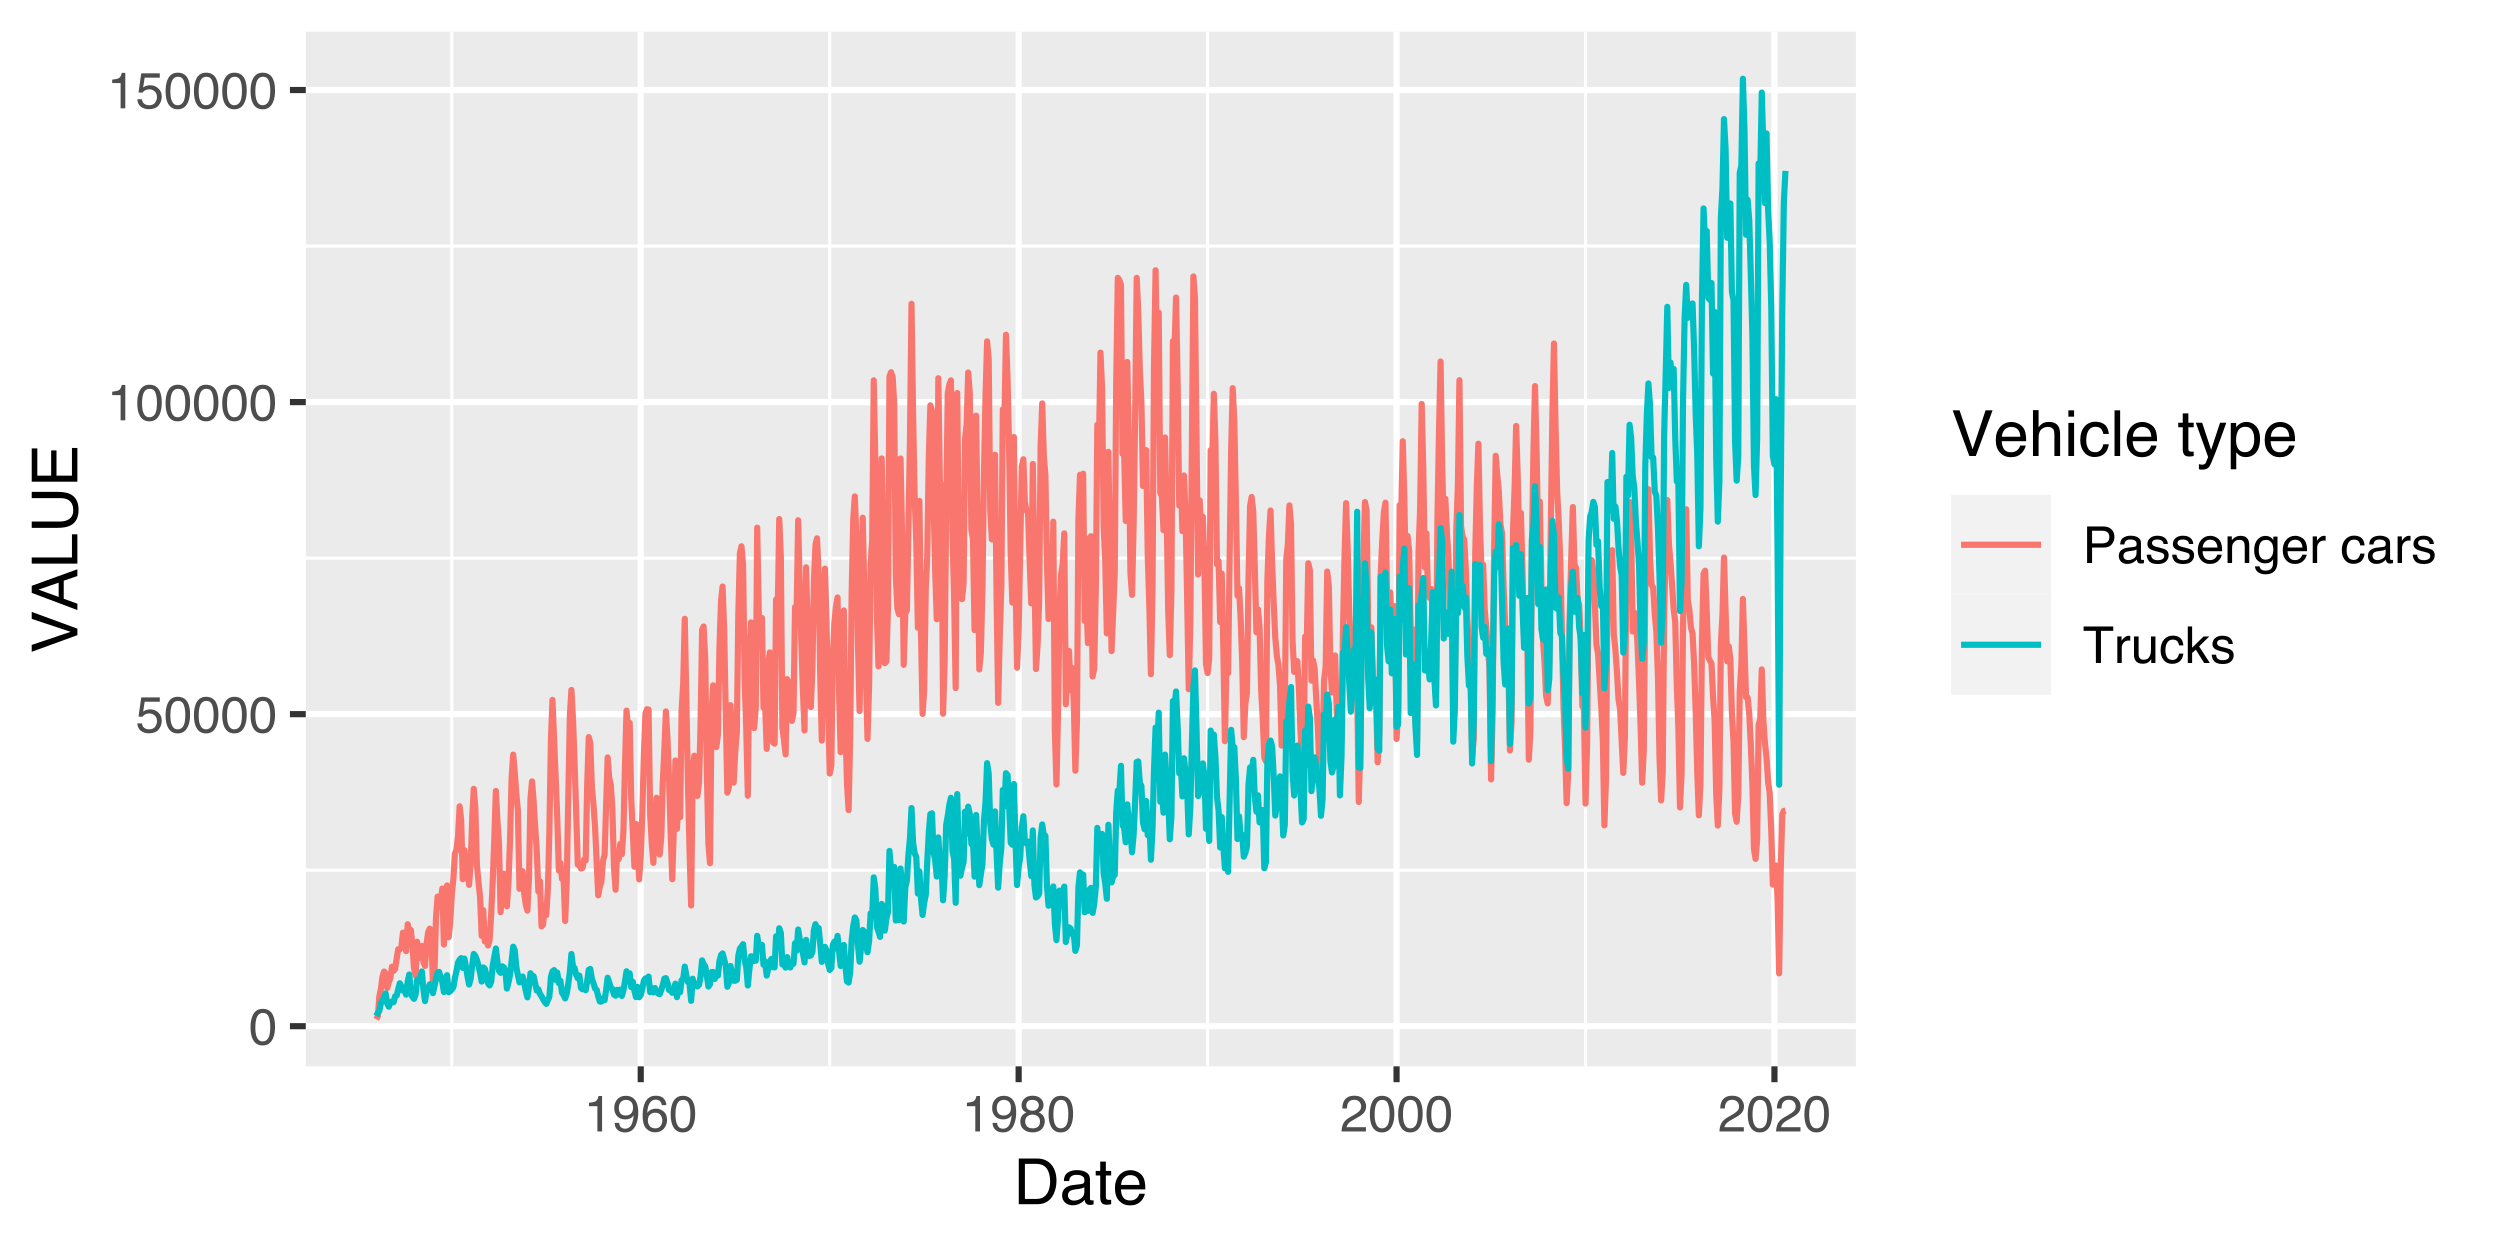 <?xml version="1.0" encoding="UTF-8"?>
<svg xmlns="http://www.w3.org/2000/svg" xmlns:xlink="http://www.w3.org/1999/xlink" width="432pt" height="216pt" viewBox="0 0 432 216" version="1.1">
<defs>
<g>
<symbol overflow="visible" id="glyph0-0">
<path style="stroke:none;" d="M 0.281 0 L 0.281 -6.312 L 5.297 -6.312 L 5.297 0 Z M 4.5 -0.797 L 4.5 -5.516 L 1.078 -5.516 L 1.078 -0.797 Z M 4.5 -0.797 "/>
</symbol>
<symbol overflow="visible" id="glyph0-1">
<path style="stroke:none;" d="M 2.375 -6.156 C 3.176 -6.156 3.754 -5.828 4.109 -5.172 C 4.379 -4.66 4.516 -3.961 4.516 -3.078 C 4.516 -2.242 4.391 -1.555 4.141 -1.016 C 3.785 -0.223 3.195 0.172 2.375 0.172 C 1.633 0.172 1.082 -0.148 0.719 -0.797 C 0.426 -1.328 0.281 -2.047 0.281 -2.953 C 0.281 -3.648 0.367 -4.25 0.547 -4.75 C 0.879 -5.688 1.488 -6.156 2.375 -6.156 Z M 2.375 -0.531 C 2.77 -0.531 3.086 -0.707 3.328 -1.062 C 3.566 -1.426 3.688 -2.086 3.688 -3.047 C 3.688 -3.754 3.598 -4.332 3.422 -4.781 C 3.254 -5.227 2.922 -5.453 2.422 -5.453 C 1.973 -5.453 1.641 -5.238 1.422 -4.812 C 1.211 -4.383 1.109 -3.754 1.109 -2.922 C 1.109 -2.297 1.176 -1.789 1.312 -1.406 C 1.52 -0.82 1.875 -0.531 2.375 -0.531 Z M 2.375 -0.531 "/>
</symbol>
<symbol overflow="visible" id="glyph0-2">
<path style="stroke:none;" d="M 1.094 -1.562 C 1.133 -1.125 1.336 -0.82 1.703 -0.656 C 1.879 -0.57 2.094 -0.531 2.344 -0.531 C 2.801 -0.531 3.141 -0.676 3.359 -0.969 C 3.578 -1.258 3.688 -1.582 3.688 -1.938 C 3.688 -2.363 3.555 -2.691 3.297 -2.922 C 3.035 -3.16 2.719 -3.281 2.344 -3.281 C 2.082 -3.281 1.852 -3.227 1.656 -3.125 C 1.469 -3.02 1.305 -2.879 1.172 -2.703 L 0.5 -2.734 L 0.969 -6.047 L 4.172 -6.047 L 4.172 -5.297 L 1.562 -5.297 L 1.297 -3.594 C 1.43 -3.695 1.566 -3.773 1.703 -3.828 C 1.93 -3.93 2.195 -3.984 2.5 -3.984 C 3.062 -3.984 3.535 -3.801 3.922 -3.438 C 4.316 -3.07 4.516 -2.609 4.516 -2.047 C 4.516 -1.461 4.332 -0.945 3.969 -0.5 C 3.613 -0.062 3.047 0.156 2.266 0.156 C 1.754 0.156 1.305 0.016 0.922 -0.266 C 0.547 -0.547 0.332 -0.977 0.281 -1.562 Z M 1.094 -1.562 "/>
</symbol>
<symbol overflow="visible" id="glyph0-3">
<path style="stroke:none;" d="M 0.844 -4.359 L 0.844 -4.953 C 1.395 -5.004 1.781 -5.094 2 -5.219 C 2.227 -5.344 2.395 -5.645 2.5 -6.125 L 3.109 -6.125 L 3.109 0 L 2.297 0 L 2.297 -4.359 Z M 0.844 -4.359 "/>
</symbol>
<symbol overflow="visible" id="glyph0-4">
<path style="stroke:none;" d="M 1.172 -1.484 C 1.191 -1.055 1.352 -0.758 1.656 -0.594 C 1.82 -0.508 2 -0.469 2.188 -0.469 C 2.562 -0.469 2.879 -0.617 3.141 -0.922 C 3.398 -1.234 3.582 -1.863 3.688 -2.812 C 3.52 -2.539 3.305 -2.348 3.047 -2.234 C 2.797 -2.129 2.523 -2.078 2.234 -2.078 C 1.641 -2.078 1.172 -2.258 0.828 -2.625 C 0.484 -2.988 0.312 -3.461 0.312 -4.047 C 0.312 -4.609 0.477 -5.098 0.812 -5.516 C 1.156 -5.941 1.66 -6.156 2.328 -6.156 C 3.223 -6.156 3.844 -5.754 4.188 -4.953 C 4.375 -4.504 4.469 -3.945 4.469 -3.281 C 4.469 -2.531 4.352 -1.863 4.125 -1.281 C 3.75 -0.312 3.113 0.172 2.219 0.172 C 1.625 0.172 1.172 0.016 0.859 -0.297 C 0.547 -0.609 0.391 -1.004 0.391 -1.484 Z M 2.344 -2.75 C 2.645 -2.75 2.922 -2.848 3.172 -3.047 C 3.43 -3.254 3.562 -3.609 3.562 -4.109 C 3.562 -4.566 3.445 -4.906 3.219 -5.125 C 2.988 -5.344 2.695 -5.453 2.344 -5.453 C 1.969 -5.453 1.664 -5.32 1.438 -5.062 C 1.219 -4.812 1.109 -4.477 1.109 -4.062 C 1.109 -3.656 1.207 -3.332 1.406 -3.094 C 1.602 -2.863 1.914 -2.75 2.344 -2.75 Z M 2.344 -2.75 "/>
</symbol>
<symbol overflow="visible" id="glyph0-5">
<path style="stroke:none;" d="M 2.578 -6.172 C 3.266 -6.172 3.742 -5.992 4.016 -5.641 C 4.285 -5.285 4.422 -4.922 4.422 -4.547 L 3.656 -4.547 C 3.602 -4.785 3.531 -4.973 3.438 -5.109 C 3.25 -5.367 2.961 -5.5 2.578 -5.5 C 2.148 -5.5 1.805 -5.297 1.547 -4.891 C 1.297 -4.492 1.156 -3.926 1.125 -3.188 C 1.301 -3.445 1.523 -3.641 1.797 -3.766 C 2.047 -3.879 2.32 -3.938 2.625 -3.938 C 3.133 -3.938 3.582 -3.77 3.969 -3.438 C 4.352 -3.113 4.547 -2.625 4.547 -1.969 C 4.547 -1.414 4.363 -0.922 4 -0.484 C 3.633 -0.055 3.117 0.156 2.453 0.156 C 1.867 0.156 1.367 -0.062 0.953 -0.5 C 0.535 -0.938 0.328 -1.672 0.328 -2.703 C 0.328 -3.461 0.422 -4.109 0.609 -4.641 C 0.961 -5.66 1.617 -6.172 2.578 -6.172 Z M 2.516 -0.531 C 2.922 -0.531 3.223 -0.664 3.422 -0.938 C 3.629 -1.207 3.734 -1.531 3.734 -1.906 C 3.734 -2.219 3.641 -2.516 3.453 -2.797 C 3.273 -3.086 2.953 -3.234 2.484 -3.234 C 2.148 -3.234 1.859 -3.125 1.609 -2.906 C 1.359 -2.688 1.234 -2.352 1.234 -1.906 C 1.234 -1.52 1.344 -1.191 1.562 -0.922 C 1.789 -0.66 2.109 -0.531 2.516 -0.531 Z M 2.516 -0.531 "/>
</symbol>
<symbol overflow="visible" id="glyph0-6">
<path style="stroke:none;" d="M 2.391 -3.578 C 2.734 -3.578 3 -3.672 3.188 -3.859 C 3.383 -4.047 3.484 -4.273 3.484 -4.547 C 3.484 -4.773 3.391 -4.984 3.203 -5.172 C 3.016 -5.359 2.734 -5.453 2.359 -5.453 C 1.992 -5.453 1.727 -5.359 1.562 -5.172 C 1.395 -4.984 1.312 -4.758 1.312 -4.5 C 1.312 -4.207 1.414 -3.977 1.625 -3.812 C 1.844 -3.656 2.098 -3.578 2.391 -3.578 Z M 2.438 -0.531 C 2.801 -0.531 3.098 -0.625 3.328 -0.812 C 3.566 -1.008 3.688 -1.301 3.688 -1.688 C 3.688 -2.082 3.562 -2.383 3.312 -2.594 C 3.07 -2.801 2.766 -2.906 2.391 -2.906 C 2.016 -2.906 1.707 -2.797 1.469 -2.578 C 1.238 -2.367 1.125 -2.078 1.125 -1.703 C 1.125 -1.391 1.227 -1.113 1.438 -0.875 C 1.656 -0.645 1.988 -0.531 2.438 -0.531 Z M 1.344 -3.281 C 1.125 -3.375 0.957 -3.477 0.844 -3.594 C 0.613 -3.82 0.5 -4.125 0.5 -4.5 C 0.5 -4.957 0.664 -5.348 1 -5.672 C 1.332 -6.004 1.801 -6.172 2.406 -6.172 C 3 -6.172 3.461 -6.016 3.797 -5.703 C 4.129 -5.391 4.297 -5.023 4.297 -4.609 C 4.297 -4.223 4.195 -3.914 4 -3.688 C 3.895 -3.551 3.727 -3.414 3.5 -3.281 C 3.758 -3.164 3.961 -3.031 4.109 -2.875 C 4.379 -2.594 4.516 -2.223 4.516 -1.766 C 4.516 -1.223 4.332 -0.766 3.969 -0.391 C 3.602 -0.016 3.086 0.172 2.422 0.172 C 1.828 0.172 1.32 0.008 0.906 -0.312 C 0.488 -0.633 0.281 -1.109 0.281 -1.734 C 0.281 -2.086 0.367 -2.395 0.547 -2.656 C 0.723 -2.926 0.988 -3.133 1.344 -3.281 Z M 1.344 -3.281 "/>
</symbol>
<symbol overflow="visible" id="glyph0-7">
<path style="stroke:none;" d="M 0.281 0 C 0.301 -0.531 0.406 -0.988 0.594 -1.375 C 0.789 -1.77 1.164 -2.129 1.719 -2.453 L 2.547 -2.922 C 2.91 -3.141 3.164 -3.328 3.312 -3.484 C 3.551 -3.711 3.672 -3.984 3.672 -4.297 C 3.672 -4.648 3.562 -4.93 3.344 -5.141 C 3.133 -5.359 2.848 -5.469 2.484 -5.469 C 1.961 -5.469 1.598 -5.266 1.391 -4.859 C 1.285 -4.648 1.227 -4.352 1.219 -3.969 L 0.422 -3.969 C 0.43 -4.5 0.531 -4.938 0.719 -5.281 C 1.051 -5.875 1.645 -6.172 2.5 -6.172 C 3.195 -6.172 3.707 -5.977 4.031 -5.594 C 4.363 -5.219 4.531 -4.797 4.531 -4.328 C 4.531 -3.836 4.352 -3.414 4 -3.062 C 3.801 -2.863 3.441 -2.617 2.922 -2.328 L 2.344 -2 C 2.062 -1.844 1.836 -1.695 1.672 -1.562 C 1.391 -1.312 1.211 -1.035 1.141 -0.734 L 4.5 -0.734 L 4.5 0 Z M 0.281 0 "/>
</symbol>
<symbol overflow="visible" id="glyph0-8">
<path style="stroke:none;" d="M 0.75 -6.312 L 3.594 -6.312 C 4.156 -6.312 4.609 -6.148 4.953 -5.828 C 5.297 -5.516 5.469 -5.07 5.469 -4.5 C 5.469 -4.008 5.312 -3.582 5 -3.219 C 4.695 -2.852 4.227 -2.672 3.594 -2.672 L 1.609 -2.672 L 1.609 0 L 0.75 0 Z M 4.594 -4.5 C 4.594 -4.957 4.422 -5.27 4.078 -5.438 C 3.891 -5.531 3.633 -5.578 3.312 -5.578 L 1.609 -5.578 L 1.609 -3.391 L 3.312 -3.391 C 3.695 -3.391 4.004 -3.469 4.234 -3.625 C 4.473 -3.789 4.594 -4.082 4.594 -4.5 Z M 4.594 -4.5 "/>
</symbol>
<symbol overflow="visible" id="glyph0-9">
<path style="stroke:none;" d="M 1.156 -1.219 C 1.156 -1 1.238 -0.82 1.406 -0.688 C 1.57 -0.562 1.766 -0.5 1.984 -0.5 C 2.254 -0.5 2.52 -0.562 2.781 -0.688 C 3.207 -0.895 3.422 -1.238 3.422 -1.719 L 3.422 -2.344 C 3.328 -2.281 3.203 -2.227 3.047 -2.188 C 2.898 -2.145 2.754 -2.117 2.609 -2.109 L 2.141 -2.047 C 1.867 -2.004 1.66 -1.945 1.516 -1.875 C 1.273 -1.738 1.156 -1.52 1.156 -1.219 Z M 3.031 -2.781 C 3.207 -2.812 3.328 -2.891 3.391 -3.016 C 3.422 -3.078 3.438 -3.176 3.438 -3.312 C 3.438 -3.57 3.344 -3.758 3.156 -3.875 C 2.969 -4 2.703 -4.062 2.359 -4.062 C 1.953 -4.062 1.664 -3.953 1.5 -3.734 C 1.406 -3.609 1.344 -3.43 1.312 -3.203 L 0.594 -3.203 C 0.602 -3.766 0.785 -4.156 1.141 -4.375 C 1.492 -4.602 1.906 -4.719 2.375 -4.719 C 2.914 -4.719 3.352 -4.613 3.688 -4.406 C 4.02 -4.195 4.188 -3.875 4.188 -3.438 L 4.188 -0.797 C 4.188 -0.711 4.203 -0.645 4.234 -0.594 C 4.273 -0.551 4.348 -0.531 4.453 -0.531 C 4.484 -0.531 4.52 -0.531 4.562 -0.531 C 4.602 -0.531 4.648 -0.535 4.703 -0.547 L 4.703 0.016 C 4.578 0.055 4.484 0.078 4.422 0.078 C 4.359 0.086 4.273 0.094 4.172 0.094 C 3.898 0.094 3.707 0 3.594 -0.188 C 3.531 -0.281 3.484 -0.422 3.453 -0.609 C 3.297 -0.398 3.07 -0.219 2.781 -0.062 C 2.488 0.082 2.16 0.156 1.797 0.156 C 1.367 0.156 1.02 0.023 0.75 -0.234 C 0.488 -0.492 0.359 -0.816 0.359 -1.203 C 0.359 -1.629 0.488 -1.957 0.75 -2.188 C 1.02 -2.426 1.367 -2.578 1.797 -2.641 Z M 2.391 -4.719 Z M 2.391 -4.719 "/>
</symbol>
<symbol overflow="visible" id="glyph0-10">
<path style="stroke:none;" d="M 1.031 -1.438 C 1.051 -1.188 1.113 -0.988 1.219 -0.844 C 1.414 -0.602 1.754 -0.484 2.234 -0.484 C 2.516 -0.484 2.766 -0.539 2.984 -0.656 C 3.203 -0.781 3.312 -0.973 3.312 -1.234 C 3.312 -1.43 3.223 -1.582 3.047 -1.688 C 2.941 -1.75 2.723 -1.82 2.391 -1.906 L 1.781 -2.062 C 1.383 -2.164 1.094 -2.273 0.906 -2.391 C 0.57 -2.598 0.406 -2.891 0.406 -3.266 C 0.406 -3.691 0.562 -4.039 0.875 -4.312 C 1.195 -4.582 1.617 -4.719 2.141 -4.719 C 2.836 -4.719 3.336 -4.516 3.641 -4.109 C 3.836 -3.848 3.93 -3.57 3.922 -3.281 L 3.203 -3.281 C 3.18 -3.457 3.117 -3.613 3.016 -3.75 C 2.836 -3.957 2.531 -4.062 2.094 -4.062 C 1.801 -4.062 1.578 -4.004 1.422 -3.891 C 1.273 -3.773 1.203 -3.629 1.203 -3.453 C 1.203 -3.254 1.301 -3.094 1.5 -2.969 C 1.613 -2.895 1.781 -2.832 2 -2.781 L 2.516 -2.656 C 3.066 -2.52 3.438 -2.391 3.625 -2.266 C 3.926 -2.066 4.078 -1.754 4.078 -1.328 C 4.078 -0.922 3.922 -0.566 3.609 -0.266 C 3.305 0.023 2.832 0.172 2.188 0.172 C 1.508 0.172 1.023 0.02 0.734 -0.281 C 0.453 -0.594 0.301 -0.977 0.281 -1.438 Z M 2.172 -4.719 Z M 2.172 -4.719 "/>
</symbol>
<symbol overflow="visible" id="glyph0-11">
<path style="stroke:none;" d="M 2.484 -4.703 C 2.805 -4.703 3.117 -4.625 3.422 -4.469 C 3.734 -4.32 3.969 -4.125 4.125 -3.875 C 4.281 -3.645 4.383 -3.375 4.438 -3.062 C 4.488 -2.852 4.516 -2.516 4.516 -2.047 L 1.141 -2.047 C 1.148 -1.586 1.258 -1.211 1.469 -0.922 C 1.676 -0.641 1.992 -0.5 2.422 -0.5 C 2.828 -0.5 3.148 -0.633 3.391 -0.906 C 3.523 -1.062 3.625 -1.238 3.688 -1.438 L 4.453 -1.438 C 4.43 -1.27 4.363 -1.082 4.25 -0.875 C 4.133 -0.664 4.004 -0.5 3.859 -0.375 C 3.629 -0.145 3.344 0.008 3 0.094 C 2.812 0.133 2.598 0.156 2.359 0.156 C 1.785 0.156 1.301 -0.051 0.906 -0.469 C 0.508 -0.883 0.312 -1.469 0.312 -2.219 C 0.312 -2.945 0.508 -3.539 0.906 -4 C 1.312 -4.469 1.836 -4.703 2.484 -4.703 Z M 3.719 -2.672 C 3.688 -3.004 3.613 -3.27 3.5 -3.469 C 3.281 -3.844 2.926 -4.031 2.438 -4.031 C 2.082 -4.031 1.785 -3.898 1.547 -3.641 C 1.305 -3.391 1.176 -3.066 1.156 -2.672 Z M 2.406 -4.719 Z M 2.406 -4.719 "/>
</symbol>
<symbol overflow="visible" id="glyph0-12">
<path style="stroke:none;" d="M 0.562 -4.594 L 1.297 -4.594 L 1.297 -3.953 C 1.516 -4.211 1.742 -4.398 1.984 -4.516 C 2.234 -4.641 2.508 -4.703 2.812 -4.703 C 3.457 -4.703 3.895 -4.473 4.125 -4.016 C 4.25 -3.766 4.312 -3.41 4.312 -2.953 L 4.312 0 L 3.531 0 L 3.531 -2.906 C 3.531 -3.176 3.488 -3.398 3.406 -3.578 C 3.27 -3.859 3.02 -4 2.656 -4 C 2.477 -4 2.328 -3.984 2.203 -3.953 C 1.992 -3.891 1.812 -3.766 1.656 -3.578 C 1.52 -3.422 1.43 -3.258 1.391 -3.094 C 1.359 -2.938 1.344 -2.707 1.344 -2.406 L 1.344 0 L 0.562 0 Z M 2.391 -4.719 Z M 2.391 -4.719 "/>
</symbol>
<symbol overflow="visible" id="glyph0-13">
<path style="stroke:none;" d="M 2.188 -4.688 C 2.551 -4.688 2.867 -4.598 3.141 -4.422 C 3.285 -4.316 3.43 -4.172 3.578 -3.984 L 3.578 -4.562 L 4.297 -4.562 L 4.297 -0.375 C 4.297 0.207 4.207 0.672 4.031 1.016 C 3.719 1.641 3.113 1.953 2.219 1.953 C 1.727 1.953 1.312 1.836 0.969 1.609 C 0.633 1.391 0.445 1.047 0.406 0.578 L 1.188 0.578 C 1.227 0.773 1.301 0.93 1.406 1.047 C 1.582 1.223 1.859 1.312 2.234 1.312 C 2.828 1.312 3.219 1.098 3.406 0.672 C 3.508 0.43 3.555 -0.004 3.547 -0.641 C 3.391 -0.398 3.203 -0.223 2.984 -0.109 C 2.773 0.004 2.488 0.062 2.125 0.062 C 1.633 0.062 1.203 -0.113 0.828 -0.469 C 0.453 -0.82 0.266 -1.41 0.266 -2.234 C 0.266 -3.004 0.453 -3.602 0.828 -4.031 C 1.203 -4.469 1.656 -4.688 2.188 -4.688 Z M 3.578 -2.312 C 3.578 -2.883 3.457 -3.305 3.219 -3.578 C 2.988 -3.859 2.691 -4 2.328 -4 C 1.785 -4 1.414 -3.742 1.219 -3.234 C 1.113 -2.961 1.062 -2.609 1.062 -2.172 C 1.062 -1.648 1.164 -1.254 1.375 -0.984 C 1.582 -0.711 1.863 -0.578 2.219 -0.578 C 2.77 -0.578 3.16 -0.828 3.391 -1.328 C 3.516 -1.609 3.578 -1.938 3.578 -2.312 Z M 2.281 -4.719 Z M 2.281 -4.719 "/>
</symbol>
<symbol overflow="visible" id="glyph0-14">
<path style="stroke:none;" d="M 0.594 -4.594 L 1.328 -4.594 L 1.328 -3.812 C 1.379 -3.957 1.523 -4.141 1.766 -4.359 C 2.004 -4.586 2.273 -4.703 2.578 -4.703 C 2.586 -4.703 2.609 -4.695 2.641 -4.688 C 2.68 -4.688 2.742 -4.688 2.828 -4.688 L 2.828 -3.859 C 2.773 -3.867 2.727 -3.875 2.688 -3.875 C 2.656 -3.883 2.617 -3.891 2.578 -3.891 C 2.18 -3.891 1.879 -3.766 1.672 -3.516 C 1.461 -3.266 1.359 -2.973 1.359 -2.641 L 1.359 0 L 0.594 0 Z M 0.594 -4.594 "/>
</symbol>
<symbol overflow="visible" id="glyph0-15">
<path style="stroke:none;" d=""/>
</symbol>
<symbol overflow="visible" id="glyph0-16">
<path style="stroke:none;" d="M 2.344 -4.734 C 2.863 -4.734 3.285 -4.609 3.609 -4.359 C 3.93 -4.109 4.125 -3.672 4.188 -3.047 L 3.438 -3.047 C 3.395 -3.336 3.289 -3.578 3.125 -3.766 C 2.957 -3.953 2.695 -4.047 2.344 -4.047 C 1.852 -4.047 1.5 -3.801 1.281 -3.312 C 1.145 -3.008 1.078 -2.629 1.078 -2.172 C 1.078 -1.703 1.172 -1.312 1.359 -1 C 1.555 -0.688 1.867 -0.531 2.297 -0.531 C 2.609 -0.531 2.859 -0.625 3.047 -0.812 C 3.234 -1.008 3.363 -1.281 3.438 -1.625 L 4.188 -1.625 C 4.102 -1.02 3.891 -0.57 3.547 -0.281 C 3.203 0 2.766 0.141 2.234 0.141 C 1.629 0.141 1.145 -0.078 0.781 -0.516 C 0.426 -0.961 0.25 -1.516 0.25 -2.172 C 0.25 -2.984 0.445 -3.613 0.844 -4.062 C 1.238 -4.508 1.738 -4.734 2.344 -4.734 Z M 2.219 -4.719 Z M 2.219 -4.719 "/>
</symbol>
<symbol overflow="visible" id="glyph0-17">
<path style="stroke:none;" d="M 5.266 -6.312 L 5.266 -5.562 L 3.141 -5.562 L 3.141 0 L 2.266 0 L 2.266 -5.562 L 0.141 -5.562 L 0.141 -6.312 Z M 5.266 -6.312 "/>
</symbol>
<symbol overflow="visible" id="glyph0-18">
<path style="stroke:none;" d="M 1.344 -4.594 L 1.344 -1.547 C 1.344 -1.305 1.379 -1.113 1.453 -0.969 C 1.586 -0.695 1.844 -0.562 2.219 -0.562 C 2.758 -0.562 3.125 -0.801 3.312 -1.281 C 3.426 -1.539 3.484 -1.895 3.484 -2.344 L 3.484 -4.594 L 4.25 -4.594 L 4.25 0 L 3.516 0 L 3.531 -0.672 C 3.426 -0.504 3.301 -0.359 3.156 -0.234 C 2.863 0.004 2.504 0.125 2.078 0.125 C 1.422 0.125 0.977 -0.094 0.75 -0.531 C 0.613 -0.77 0.547 -1.082 0.547 -1.469 L 0.547 -4.594 Z M 2.406 -4.719 Z M 2.406 -4.719 "/>
</symbol>
<symbol overflow="visible" id="glyph0-19">
<path style="stroke:none;" d="M 0.547 -6.312 L 1.297 -6.312 L 1.297 -2.641 L 3.281 -4.594 L 4.266 -4.594 L 2.5 -2.875 L 4.359 0 L 3.375 0 L 1.938 -2.312 L 1.297 -1.734 L 1.297 0 L 0.547 0 Z M 0.547 -6.312 "/>
</symbol>
<symbol overflow="visible" id="glyph1-0">
<path style="stroke:none;" d="M 0.359 0 L 0.359 -7.891 L 6.625 -7.891 L 6.625 0 Z M 5.625 -0.984 L 5.625 -6.906 L 1.344 -6.906 L 1.344 -0.984 Z M 5.625 -0.984 "/>
</symbol>
<symbol overflow="visible" id="glyph1-1">
<path style="stroke:none;" d="M 3.875 -0.906 C 4.227 -0.906 4.523 -0.945 4.766 -1.031 C 5.172 -1.164 5.508 -1.43 5.781 -1.828 C 5.988 -2.148 6.141 -2.562 6.234 -3.062 C 6.285 -3.352 6.312 -3.629 6.312 -3.891 C 6.312 -4.859 6.117 -5.613 5.734 -6.156 C 5.348 -6.695 4.723 -6.969 3.859 -6.969 L 1.953 -6.969 L 1.953 -0.906 Z M 0.891 -7.891 L 4.078 -7.891 C 5.16 -7.891 6.004 -7.504 6.609 -6.734 C 7.141 -6.035 7.406 -5.145 7.406 -4.062 C 7.406 -3.227 7.25 -2.473 6.938 -1.797 C 6.383 -0.598 5.43 0 4.078 0 L 0.891 0 Z M 0.891 -7.891 "/>
</symbol>
<symbol overflow="visible" id="glyph1-2">
<path style="stroke:none;" d="M 1.453 -1.531 C 1.453 -1.25 1.551 -1.023 1.75 -0.859 C 1.957 -0.703 2.203 -0.625 2.484 -0.625 C 2.816 -0.625 3.145 -0.703 3.469 -0.859 C 4.008 -1.117 4.281 -1.551 4.281 -2.156 L 4.281 -2.922 C 4.156 -2.848 4 -2.785 3.812 -2.734 C 3.633 -2.691 3.453 -2.656 3.266 -2.625 L 2.688 -2.562 C 2.332 -2.508 2.066 -2.438 1.891 -2.344 C 1.598 -2.164 1.453 -1.895 1.453 -1.531 Z M 3.797 -3.484 C 4.016 -3.516 4.16 -3.609 4.234 -3.766 C 4.273 -3.848 4.297 -3.973 4.297 -4.141 C 4.297 -4.461 4.176 -4.695 3.938 -4.844 C 3.707 -5 3.375 -5.078 2.938 -5.078 C 2.438 -5.078 2.082 -4.941 1.875 -4.672 C 1.75 -4.516 1.672 -4.289 1.641 -4 L 0.734 -4 C 0.754 -4.707 0.984 -5.195 1.422 -5.469 C 1.867 -5.75 2.383 -5.891 2.969 -5.891 C 3.645 -5.891 4.191 -5.758 4.609 -5.5 C 5.035 -5.25 5.25 -4.848 5.25 -4.297 L 5.25 -0.984 C 5.25 -0.891 5.266 -0.812 5.297 -0.75 C 5.336 -0.688 5.426 -0.656 5.562 -0.656 C 5.602 -0.656 5.648 -0.656 5.703 -0.656 C 5.766 -0.664 5.82 -0.676 5.875 -0.688 L 5.875 0.031 C 5.727 0.07 5.613 0.098 5.531 0.109 C 5.457 0.117 5.352 0.125 5.219 0.125 C 4.883 0.125 4.641 0.004 4.484 -0.234 C 4.41 -0.359 4.359 -0.535 4.328 -0.766 C 4.129 -0.504 3.844 -0.281 3.469 -0.094 C 3.102 0.094 2.695 0.188 2.25 0.188 C 1.719 0.188 1.281 0.023 0.938 -0.297 C 0.602 -0.617 0.438 -1.023 0.438 -1.516 C 0.438 -2.047 0.602 -2.457 0.938 -2.75 C 1.27 -3.039 1.707 -3.223 2.25 -3.297 Z M 2.984 -5.891 Z M 2.984 -5.891 "/>
</symbol>
<symbol overflow="visible" id="glyph1-3">
<path style="stroke:none;" d="M 0.906 -7.359 L 1.875 -7.359 L 1.875 -5.75 L 2.797 -5.75 L 2.797 -4.969 L 1.875 -4.969 L 1.875 -1.203 C 1.875 -1.004 1.941 -0.875 2.078 -0.812 C 2.16 -0.77 2.285 -0.75 2.453 -0.75 C 2.504 -0.75 2.555 -0.75 2.609 -0.75 C 2.66 -0.75 2.723 -0.754 2.797 -0.766 L 2.797 0 C 2.68 0.031 2.562 0.051 2.438 0.062 C 2.32 0.082 2.195 0.094 2.062 0.094 C 1.613 0.094 1.305 -0.02 1.141 -0.25 C 0.984 -0.488 0.906 -0.789 0.906 -1.156 L 0.906 -4.969 L 0.125 -4.969 L 0.125 -5.75 L 0.906 -5.75 Z M 0.906 -7.359 "/>
</symbol>
<symbol overflow="visible" id="glyph1-4">
<path style="stroke:none;" d="M 3.109 -5.875 C 3.516 -5.875 3.906 -5.781 4.281 -5.594 C 4.664 -5.406 4.961 -5.156 5.172 -4.844 C 5.359 -4.562 5.484 -4.223 5.547 -3.828 C 5.609 -3.566 5.641 -3.145 5.641 -2.562 L 1.422 -2.562 C 1.441 -1.977 1.578 -1.508 1.828 -1.156 C 2.086 -0.812 2.488 -0.641 3.031 -0.641 C 3.539 -0.641 3.945 -0.805 4.25 -1.141 C 4.414 -1.328 4.535 -1.551 4.609 -1.812 L 5.562 -1.812 C 5.531 -1.594 5.441 -1.352 5.297 -1.094 C 5.16 -0.832 5.004 -0.625 4.828 -0.469 C 4.535 -0.176 4.176 0.02 3.75 0.125 C 3.508 0.176 3.242 0.203 2.953 0.203 C 2.234 0.203 1.625 -0.055 1.125 -0.578 C 0.633 -1.098 0.391 -1.828 0.391 -2.766 C 0.391 -3.691 0.641 -4.441 1.141 -5.016 C 1.641 -5.586 2.297 -5.875 3.109 -5.875 Z M 4.641 -3.328 C 4.609 -3.754 4.52 -4.094 4.375 -4.344 C 4.102 -4.801 3.66 -5.031 3.047 -5.031 C 2.598 -5.031 2.223 -4.867 1.922 -4.547 C 1.629 -4.234 1.473 -3.828 1.453 -3.328 Z M 3.016 -5.891 Z M 3.016 -5.891 "/>
</symbol>
<symbol overflow="visible" id="glyph1-5">
<path style="stroke:none;" d="M 1.469 -7.891 L 3.734 -1.172 L 5.969 -7.891 L 7.172 -7.891 L 4.281 0 L 3.156 0 L 0.281 -7.891 Z M 1.469 -7.891 "/>
</symbol>
<symbol overflow="visible" id="glyph1-6">
<path style="stroke:none;" d="M 0.703 -7.922 L 1.672 -7.922 L 1.672 -4.969 C 1.898 -5.258 2.109 -5.469 2.297 -5.594 C 2.609 -5.789 2.992 -5.891 3.453 -5.891 C 4.285 -5.891 4.852 -5.598 5.156 -5.016 C 5.312 -4.691 5.391 -4.25 5.391 -3.688 L 5.391 0 L 4.406 0 L 4.406 -3.625 C 4.406 -4.051 4.352 -4.363 4.25 -4.562 C 4.07 -4.875 3.738 -5.031 3.25 -5.031 C 2.852 -5.031 2.488 -4.891 2.156 -4.609 C 1.832 -4.336 1.672 -3.816 1.672 -3.047 L 1.672 0 L 0.703 0 Z M 0.703 -7.922 "/>
</symbol>
<symbol overflow="visible" id="glyph1-7">
<path style="stroke:none;" d="M 0.703 -5.719 L 1.688 -5.719 L 1.688 0 L 0.703 0 Z M 0.703 -7.891 L 1.688 -7.891 L 1.688 -6.797 L 0.703 -6.797 Z M 0.703 -7.891 "/>
</symbol>
<symbol overflow="visible" id="glyph1-8">
<path style="stroke:none;" d="M 2.922 -5.922 C 3.578 -5.922 4.109 -5.758 4.516 -5.438 C 4.922 -5.125 5.164 -4.582 5.25 -3.812 L 4.297 -3.812 C 4.242 -4.164 4.113 -4.457 3.906 -4.688 C 3.707 -4.926 3.379 -5.047 2.922 -5.047 C 2.305 -5.047 1.867 -4.75 1.609 -4.156 C 1.43 -3.758 1.344 -3.273 1.344 -2.703 C 1.344 -2.129 1.461 -1.645 1.703 -1.25 C 1.953 -0.852 2.336 -0.656 2.859 -0.656 C 3.266 -0.656 3.582 -0.773 3.812 -1.016 C 4.051 -1.266 4.211 -1.602 4.297 -2.031 L 5.25 -2.031 C 5.133 -1.27 4.863 -0.711 4.438 -0.359 C 4.008 -0.004 3.457 0.172 2.781 0.172 C 2.031 0.172 1.43 -0.102 0.984 -0.656 C 0.535 -1.207 0.312 -1.895 0.312 -2.719 C 0.312 -3.727 0.555 -4.516 1.047 -5.078 C 1.535 -5.641 2.16 -5.922 2.922 -5.922 Z M 2.781 -5.891 Z M 2.781 -5.891 "/>
</symbol>
<symbol overflow="visible" id="glyph1-9">
<path style="stroke:none;" d="M 0.734 -7.891 L 1.703 -7.891 L 1.703 0 L 0.734 0 Z M 0.734 -7.891 "/>
</symbol>
<symbol overflow="visible" id="glyph1-10">
<path style="stroke:none;" d=""/>
</symbol>
<symbol overflow="visible" id="glyph1-11">
<path style="stroke:none;" d="M 4.297 -5.75 L 5.375 -5.75 C 5.238 -5.383 4.938 -4.547 4.469 -3.234 C 4.113 -2.242 3.816 -1.438 3.578 -0.812 C 3.023 0.656 2.633 1.551 2.406 1.875 C 2.176 2.195 1.781 2.359 1.219 2.359 C 1.082 2.359 0.977 2.352 0.906 2.344 C 0.832 2.332 0.742 2.312 0.641 2.281 L 0.641 1.406 C 0.805 1.445 0.926 1.473 1 1.484 C 1.07 1.492 1.141 1.5 1.203 1.5 C 1.379 1.5 1.508 1.469 1.594 1.406 C 1.676 1.352 1.75 1.285 1.812 1.203 C 1.82 1.172 1.883 1.02 2 0.75 C 2.113 0.488 2.191 0.297 2.234 0.172 L 0.109 -5.75 L 1.203 -5.75 L 2.75 -1.062 Z M 2.75 -5.891 Z M 2.75 -5.891 "/>
</symbol>
<symbol overflow="visible" id="glyph1-12">
<path style="stroke:none;" d="M 3.141 -0.656 C 3.586 -0.656 3.957 -0.844 4.25 -1.219 C 4.551 -1.594 4.703 -2.156 4.703 -2.906 C 4.703 -3.363 4.641 -3.758 4.516 -4.094 C 4.266 -4.727 3.805 -5.047 3.141 -5.047 C 2.461 -5.047 2.004 -4.711 1.766 -4.047 C 1.629 -3.68 1.562 -3.223 1.562 -2.672 C 1.562 -2.234 1.629 -1.859 1.766 -1.547 C 2.016 -0.953 2.473 -0.656 3.141 -0.656 Z M 0.641 -5.719 L 1.578 -5.719 L 1.578 -4.969 C 1.766 -5.227 1.973 -5.426 2.203 -5.562 C 2.535 -5.781 2.922 -5.891 3.359 -5.891 C 4.004 -5.891 4.555 -5.641 5.016 -5.141 C 5.473 -4.641 5.703 -3.926 5.703 -3 C 5.703 -1.75 5.375 -0.852 4.719 -0.312 C 4.301 0.02 3.816 0.188 3.266 0.188 C 2.828 0.188 2.461 0.094 2.172 -0.094 C 2.004 -0.195 1.812 -0.379 1.594 -0.641 L 1.594 2.297 L 0.641 2.297 Z M 0.641 -5.719 "/>
</symbol>
<symbol overflow="visible" id="glyph2-0">
<path style="stroke:none;" d="M 0 -0.359 L -7.891 -0.359 L -7.891 -6.625 L 0 -6.625 Z M -0.984 -5.625 L -6.906 -5.625 L -6.906 -1.344 L -0.984 -1.344 Z M -0.984 -5.625 "/>
</symbol>
<symbol overflow="visible" id="glyph2-1">
<path style="stroke:none;" d="M -7.891 -1.469 L -1.172 -3.734 L -7.891 -5.969 L -7.891 -7.172 L 0 -4.281 L 0 -3.156 L -7.891 -0.281 Z M -7.891 -1.469 "/>
</symbol>
<symbol overflow="visible" id="glyph2-2">
<path style="stroke:none;" d="M -3.234 -4.891 L -6.719 -3.688 L -3.234 -2.422 Z M -7.891 -3.125 L -7.891 -4.344 L 0 -7.203 L 0 -6.031 L -2.359 -5.234 L -2.359 -2.109 L 0 -1.25 L 0 -0.156 Z M -7.891 -3.125 "/>
</symbol>
<symbol overflow="visible" id="glyph2-3">
<path style="stroke:none;" d="M -7.891 -0.844 L -7.891 -1.906 L -0.938 -1.906 L -0.938 -5.906 L 0 -5.906 L 0 -0.844 Z M -7.891 -0.844 "/>
</symbol>
<symbol overflow="visible" id="glyph2-4">
<path style="stroke:none;" d="M -7.891 -2 L -3.016 -2 C -2.441 -2 -1.961 -2.109 -1.578 -2.328 C -1.004 -2.641 -0.719 -3.176 -0.719 -3.938 C -0.719 -4.844 -1.031 -5.457 -1.656 -5.781 C -1.988 -5.957 -2.441 -6.047 -3.016 -6.047 L -7.891 -6.047 L -7.891 -7.125 L -3.453 -7.125 C -2.484 -7.125 -1.738 -6.992 -1.219 -6.734 C -0.27 -6.254 0.203 -5.348 0.203 -4.016 C 0.203 -2.68 -0.27 -1.781 -1.219 -1.312 C -1.738 -1.039 -2.484 -0.906 -3.453 -0.906 L -7.891 -0.906 Z M -7.891 -4.016 Z M -7.891 -4.016 "/>
</symbol>
<symbol overflow="visible" id="glyph2-5">
<path style="stroke:none;" d="M -7.891 -0.938 L -7.891 -6.688 L -6.922 -6.688 L -6.922 -1.984 L -4.531 -1.984 L -4.531 -6.344 L -3.609 -6.344 L -3.609 -1.984 L -0.938 -1.984 L -0.938 -6.766 L 0 -6.766 L 0 -0.938 Z M -7.891 -3.859 Z M -7.891 -3.859 "/>
</symbol>
</g>
<clipPath id="clip1">
  <path d="M 52.84 5.48 L 320.703 5.48 L 320.703 184.27 L 52.84 184.27 Z M 52.84 5.48 "/>
</clipPath>
<clipPath id="clip2">
  <path d="M 52.84 150 L 320.703 150 L 320.703 151 L 52.84 151 Z M 52.84 150 "/>
</clipPath>
<clipPath id="clip3">
  <path d="M 52.84 96 L 320.703 96 L 320.703 97 L 52.84 97 Z M 52.84 96 "/>
</clipPath>
<clipPath id="clip4">
  <path d="M 52.84 42 L 320.703 42 L 320.703 43 L 52.84 43 Z M 52.84 42 "/>
</clipPath>
<clipPath id="clip5">
  <path d="M 77 5.48 L 79 5.48 L 79 184.27 L 77 184.27 Z M 77 5.48 "/>
</clipPath>
<clipPath id="clip6">
  <path d="M 143 5.48 L 144 5.48 L 144 184.27 L 143 184.27 Z M 143 5.48 "/>
</clipPath>
<clipPath id="clip7">
  <path d="M 208 5.48 L 209 5.48 L 209 184.27 L 208 184.27 Z M 208 5.48 "/>
</clipPath>
<clipPath id="clip8">
  <path d="M 273 5.48 L 275 5.48 L 275 184.27 L 273 184.27 Z M 273 5.48 "/>
</clipPath>
<clipPath id="clip9">
  <path d="M 52.84 176 L 320.703 176 L 320.703 178 L 52.84 178 Z M 52.84 176 "/>
</clipPath>
<clipPath id="clip10">
  <path d="M 52.84 122 L 320.703 122 L 320.703 124 L 52.84 124 Z M 52.84 122 "/>
</clipPath>
<clipPath id="clip11">
  <path d="M 52.84 68 L 320.703 68 L 320.703 71 L 52.84 71 Z M 52.84 68 "/>
</clipPath>
<clipPath id="clip12">
  <path d="M 52.84 15 L 320.703 15 L 320.703 17 L 52.84 17 Z M 52.84 15 "/>
</clipPath>
<clipPath id="clip13">
  <path d="M 110 5.48 L 112 5.48 L 112 184.27 L 110 184.27 Z M 110 5.48 "/>
</clipPath>
<clipPath id="clip14">
  <path d="M 175 5.48 L 177 5.48 L 177 184.27 L 175 184.27 Z M 175 5.48 "/>
</clipPath>
<clipPath id="clip15">
  <path d="M 240 5.48 L 242 5.48 L 242 184.27 L 240 184.27 Z M 240 5.48 "/>
</clipPath>
<clipPath id="clip16">
  <path d="M 306 5.48 L 308 5.48 L 308 184.27 L 306 184.27 Z M 306 5.48 "/>
</clipPath>
</defs>
<g id="surface794">
<rect x="0" y="0" width="432" height="216" style="fill:rgb(100%,100%,100%);fill-opacity:1;stroke:none;"/>
<rect x="0" y="0" width="432" height="216" style="fill:rgb(100%,100%,100%);fill-opacity:1;stroke:none;"/>
<path style="fill:none;stroke-width:1.067;stroke-linecap:round;stroke-linejoin:round;stroke:rgb(100%,100%,100%);stroke-opacity:1;stroke-miterlimit:10;" d="M 0 216 L 432 216 L 432 0 L 0 0 Z M 0 216 "/>
<g clip-path="url(#clip1)" clip-rule="nonzero">
<path style=" stroke:none;fill-rule:nonzero;fill:rgb(92.157%,92.157%,92.157%);fill-opacity:1;" d="M 52.84 184.266 L 320.703 184.266 L 320.703 5.477 L 52.84 5.477 Z M 52.84 184.266 "/>
</g>
<g clip-path="url(#clip2)" clip-rule="nonzero">
<path style="fill:none;stroke-width:0.533;stroke-linecap:butt;stroke-linejoin:round;stroke:rgb(100%,100%,100%);stroke-opacity:1;stroke-miterlimit:10;" d="M 52.84 150.367 L 320.703 150.367 "/>
</g>
<g clip-path="url(#clip3)" clip-rule="nonzero">
<path style="fill:none;stroke-width:0.533;stroke-linecap:butt;stroke-linejoin:round;stroke:rgb(100%,100%,100%);stroke-opacity:1;stroke-miterlimit:10;" d="M 52.84 96.445 L 320.703 96.445 "/>
</g>
<g clip-path="url(#clip4)" clip-rule="nonzero">
<path style="fill:none;stroke-width:0.533;stroke-linecap:butt;stroke-linejoin:round;stroke:rgb(100%,100%,100%);stroke-opacity:1;stroke-miterlimit:10;" d="M 52.84 42.52 L 320.703 42.52 "/>
</g>
<g clip-path="url(#clip5)" clip-rule="nonzero">
<path style="fill:none;stroke-width:0.533;stroke-linecap:butt;stroke-linejoin:round;stroke:rgb(100%,100%,100%);stroke-opacity:1;stroke-miterlimit:10;" d="M 78.07 184.266 L 78.07 5.48 "/>
</g>
<g clip-path="url(#clip6)" clip-rule="nonzero">
<path style="fill:none;stroke-width:0.533;stroke-linecap:butt;stroke-linejoin:round;stroke:rgb(100%,100%,100%);stroke-opacity:1;stroke-miterlimit:10;" d="M 143.371 184.266 L 143.371 5.48 "/>
</g>
<g clip-path="url(#clip7)" clip-rule="nonzero">
<path style="fill:none;stroke-width:0.533;stroke-linecap:butt;stroke-linejoin:round;stroke:rgb(100%,100%,100%);stroke-opacity:1;stroke-miterlimit:10;" d="M 208.672 184.266 L 208.672 5.48 "/>
</g>
<g clip-path="url(#clip8)" clip-rule="nonzero">
<path style="fill:none;stroke-width:0.533;stroke-linecap:butt;stroke-linejoin:round;stroke:rgb(100%,100%,100%);stroke-opacity:1;stroke-miterlimit:10;" d="M 273.973 184.266 L 273.973 5.48 "/>
</g>
<g clip-path="url(#clip9)" clip-rule="nonzero">
<path style="fill:none;stroke-width:1.067;stroke-linecap:butt;stroke-linejoin:round;stroke:rgb(100%,100%,100%);stroke-opacity:1;stroke-miterlimit:10;" d="M 52.84 177.328 L 320.703 177.328 "/>
</g>
<g clip-path="url(#clip10)" clip-rule="nonzero">
<path style="fill:none;stroke-width:1.067;stroke-linecap:butt;stroke-linejoin:round;stroke:rgb(100%,100%,100%);stroke-opacity:1;stroke-miterlimit:10;" d="M 52.84 123.406 L 320.703 123.406 "/>
</g>
<g clip-path="url(#clip11)" clip-rule="nonzero">
<path style="fill:none;stroke-width:1.067;stroke-linecap:butt;stroke-linejoin:round;stroke:rgb(100%,100%,100%);stroke-opacity:1;stroke-miterlimit:10;" d="M 52.84 69.48 L 320.703 69.48 "/>
</g>
<g clip-path="url(#clip12)" clip-rule="nonzero">
<path style="fill:none;stroke-width:1.067;stroke-linecap:butt;stroke-linejoin:round;stroke:rgb(100%,100%,100%);stroke-opacity:1;stroke-miterlimit:10;" d="M 52.84 15.559 L 320.703 15.559 "/>
</g>
<g clip-path="url(#clip13)" clip-rule="nonzero">
<path style="fill:none;stroke-width:1.067;stroke-linecap:butt;stroke-linejoin:round;stroke:rgb(100%,100%,100%);stroke-opacity:1;stroke-miterlimit:10;" d="M 110.719 184.266 L 110.719 5.48 "/>
</g>
<g clip-path="url(#clip14)" clip-rule="nonzero">
<path style="fill:none;stroke-width:1.067;stroke-linecap:butt;stroke-linejoin:round;stroke:rgb(100%,100%,100%);stroke-opacity:1;stroke-miterlimit:10;" d="M 176.023 184.266 L 176.023 5.48 "/>
</g>
<g clip-path="url(#clip15)" clip-rule="nonzero">
<path style="fill:none;stroke-width:1.067;stroke-linecap:butt;stroke-linejoin:round;stroke:rgb(100%,100%,100%);stroke-opacity:1;stroke-miterlimit:10;" d="M 241.324 184.266 L 241.324 5.48 "/>
</g>
<g clip-path="url(#clip16)" clip-rule="nonzero">
<path style="fill:none;stroke-width:1.067;stroke-linecap:butt;stroke-linejoin:round;stroke:rgb(100%,100%,100%);stroke-opacity:1;stroke-miterlimit:10;" d="M 306.625 184.266 L 306.625 5.48 "/>
</g>
<path style="fill:none;stroke-width:1.067;stroke-linecap:butt;stroke-linejoin:round;stroke:rgb(97.255%,46.275%,42.745%);stroke-opacity:1;stroke-miterlimit:10;" d="M 65.016 176.141 L 65.293 175.594 L 65.543 172.223 L 65.82 170.914 L 66.086 168.789 L 66.363 167.883 L 66.633 168.215 L 66.91 170.727 L 67.188 169.75 L 67.453 169.043 L 67.73 167.043 L 68 167.781 L 68.277 167.434 L 68.555 165.594 L 68.805 164.031 L 69.082 164.066 L 69.352 163.656 L 69.629 161.16 L 69.895 161.406 L 70.172 164.348 L 70.449 159.711 L 70.719 160.758 L 70.996 160.695 L 71.262 163.391 L 71.539 167.281 L 71.816 168.59 L 72.078 162.727 L 72.352 164.684 L 72.621 165.508 L 72.898 163.465 L 73.168 166.227 L 73.445 166.914 L 73.723 163.008 L 73.988 161.086 L 74.266 160.477 L 74.535 160.898 L 74.812 170.277 L 75.09 167.805 L 75.34 158.562 L 75.617 154.938 L 75.883 156.094 L 76.16 155.723 L 76.43 153.543 L 76.707 163.219 L 76.984 155.234 L 77.254 153.012 L 77.531 161.949 L 77.797 159.402 L 78.074 154.566 L 78.352 151.738 L 78.602 147.535 L 78.879 146.855 L 79.148 144.504 L 79.426 139.332 L 79.691 141.738 L 79.969 151.926 L 80.246 146.898 L 80.516 149.008 L 80.793 150.547 L 81.059 152.906 L 81.336 149.195 L 81.613 141 L 81.863 136.309 L 82.141 139.641 L 82.41 149.473 L 82.688 152.488 L 82.957 154.996 L 83.234 161.715 L 83.508 157.289 L 83.777 162.672 L 84.055 162.473 L 84.324 163.379 L 84.602 162.473 L 84.879 157.934 L 85.137 152.43 L 85.414 145.043 L 85.684 136.68 L 85.961 141.875 L 86.227 145.77 L 86.504 157.621 L 86.781 153.238 L 87.051 150.969 L 87.328 152.301 L 87.594 156.605 L 87.871 152.371 L 88.148 144.672 L 88.398 134.613 L 88.676 130.395 L 88.945 133.348 L 89.223 137.18 L 89.488 140.02 L 89.766 153.586 L 90.043 153.07 L 90.312 150.559 L 90.59 154.426 L 90.859 156.355 L 91.137 157.348 L 91.41 151.676 L 91.664 138.008 L 91.938 135.031 L 92.207 138.398 L 92.484 142.93 L 92.754 147.113 L 93.031 154.07 L 93.309 152.293 L 93.574 160.082 L 93.852 159.742 L 94.121 156.352 L 94.398 158.121 L 94.676 153.512 L 94.926 143.965 L 95.203 127.719 L 95.469 120.949 L 95.746 127.801 L 96.016 134.191 L 96.293 141.254 L 96.57 150.434 L 96.84 149.145 L 97.113 151.883 L 97.383 151.652 L 97.66 159.141 L 97.938 152.211 L 98.195 137.906 L 98.473 123.668 L 98.742 119.23 L 99.02 124.426 L 99.289 131.789 L 99.566 140.414 L 99.84 149.398 L 100.109 149.449 L 100.387 150.082 L 100.656 149.969 L 100.934 148.539 L 101.211 148.664 L 101.461 135.734 L 101.738 127.379 L 102.004 128.418 L 102.281 136.051 L 102.551 138.941 L 102.828 142.965 L 103.105 148.961 L 103.371 154.711 L 103.648 153.23 L 103.918 152.352 L 104.195 148.762 L 104.473 147.711 L 104.723 139.688 L 105 130.887 L 105.27 134.371 L 105.543 135.594 L 105.812 139.602 L 106.09 149.758 L 106.367 153.742 L 106.637 147.238 L 106.914 148.477 L 107.18 145.832 L 107.457 147.621 L 107.734 143.508 L 107.984 132.758 L 108.262 122.801 L 108.531 125.875 L 108.809 124.918 L 109.074 138.004 L 109.352 143.91 L 109.629 149.77 L 109.898 142.387 L 110.176 146.043 L 110.445 151.965 L 110.719 147.91 L 110.996 140.383 L 111.258 130.578 L 111.535 123.27 L 111.801 122.555 L 112.078 122.602 L 112.348 140.746 L 112.625 145.77 L 112.902 149.102 L 113.172 141.23 L 113.445 137.855 L 113.715 143.043 L 113.992 147.664 L 114.27 144.676 L 114.52 135.359 L 114.797 129.648 L 115.066 122.934 L 115.344 127.676 L 115.609 134.738 L 115.887 143.746 L 116.164 151.93 L 116.434 143.305 L 116.711 131.414 L 116.977 143.223 L 117.254 138.188 L 117.531 141.203 L 117.781 122.789 L 118.059 118.02 L 118.328 106.934 L 118.605 121.074 L 118.875 135.418 L 119.148 146.797 L 119.426 156.465 L 119.695 133.207 L 119.973 130.59 L 120.242 135.273 L 120.52 137.527 L 120.797 135.113 L 121.047 125.762 L 121.324 108.805 L 121.59 108.258 L 121.867 113.965 L 122.137 132.977 L 122.414 145.898 L 122.691 149.16 L 122.957 123.234 L 123.234 118.422 L 123.504 127.273 L 123.781 129.098 L 124.059 126.949 L 124.316 112.07 L 124.594 103.883 L 124.863 101.344 L 125.141 108.996 L 125.406 123.117 L 125.684 136.977 L 125.961 135.988 L 126.23 121.859 L 126.508 127.258 L 126.777 135.246 L 127.051 129.961 L 127.328 126.422 L 127.578 106.199 L 127.855 95.617 L 128.125 94.398 L 128.402 97.613 L 128.672 117.594 L 128.949 125.805 L 129.227 137.504 L 129.492 112.703 L 129.77 107.547 L 130.039 112.254 L 130.316 125.812 L 130.594 122.258 L 130.844 91.18 L 131.121 105.953 L 131.387 108.824 L 131.664 106.789 L 131.934 122.285 L 132.211 121.875 L 132.488 129.398 L 132.754 114.547 L 133.031 112.73 L 133.301 116.953 L 133.578 128.285 L 133.855 128.5 L 134.105 103.582 L 134.383 106.309 L 134.652 89.695 L 134.93 96.273 L 135.195 125.684 L 135.473 127.91 L 135.75 130.355 L 136.02 117.355 L 136.297 117.941 L 136.562 123.305 L 136.84 124.562 L 137.117 123.227 L 137.379 104.914 L 137.656 105.559 L 137.922 89.906 L 138.199 101.484 L 138.469 111.027 L 138.746 119.387 L 139.023 126.23 L 139.289 98.035 L 139.566 108.18 L 139.836 115.309 L 140.113 122.18 L 140.391 115.355 L 140.641 100.457 L 140.918 94.098 L 141.184 93.027 L 141.461 99.238 L 141.73 116.656 L 142.008 127.969 L 142.285 110.266 L 142.555 98.262 L 142.832 107.801 L 143.098 122.137 L 143.375 133.672 L 143.652 132.289 L 143.902 113.91 L 144.18 107.75 L 144.449 104.836 L 144.727 103.246 L 144.992 119.641 L 145.27 129.973 L 145.547 125.246 L 145.816 105.492 L 146.094 125.945 L 146.359 135.344 L 146.637 139.984 L 146.914 127.438 L 147.164 102.617 L 147.441 89.68 L 147.711 85.781 L 147.988 92.684 L 148.258 111.32 L 148.535 122.863 L 148.812 105.461 L 149.078 89.469 L 149.355 101.914 L 149.625 116.711 L 149.902 127.688 L 150.18 118.531 L 150.438 97.672 L 150.715 93.238 L 150.984 65.727 L 151.262 79.898 L 151.527 106.652 L 151.805 115.148 L 152.082 110.18 L 152.352 79.219 L 152.629 93.027 L 152.895 114.605 L 153.172 114.281 L 153.449 104.758 L 153.699 65.082 L 153.977 64.324 L 154.246 65.09 L 154.523 69.809 L 154.789 99.285 L 155.066 105.133 L 155.344 106.145 L 155.613 79.227 L 155.891 92.93 L 156.16 114.879 L 156.438 105.969 L 156.711 105.449 L 156.965 91.836 L 157.242 75.938 L 157.508 52.492 L 157.785 71.738 L 158.055 85.887 L 158.332 93.777 L 158.609 108.457 L 158.875 86.547 L 159.152 109.715 L 159.422 123.363 L 159.699 119.254 L 159.977 101.582 L 160.227 96.082 L 160.504 78.523 L 160.77 70.039 L 161.047 70.98 L 161.316 86.383 L 161.594 98.48 L 161.871 107.012 L 162.141 65.359 L 162.418 83.602 L 162.684 83.738 L 162.961 123.336 L 163.238 114.273 L 163.496 88.637 L 163.773 67.949 L 164.043 66.496 L 164.32 65.73 L 164.59 92.203 L 164.867 102.965 L 165.141 118.895 L 165.41 67.918 L 165.688 95.496 L 165.957 103.293 L 166.234 103.535 L 166.512 100.734 L 166.762 75.797 L 167.039 73.293 L 167.305 64.371 L 167.582 67.934 L 167.852 91.523 L 168.129 93.109 L 168.406 108.879 L 168.672 71.828 L 168.949 92.074 L 169.219 115.68 L 169.496 112.684 L 169.773 101.383 L 170.023 81.965 L 170.301 68.398 L 170.57 58.98 L 170.848 62.16 L 171.113 88.008 L 171.391 93.211 L 171.668 90.98 L 171.938 78.578 L 172.215 103.656 L 172.48 121.457 L 172.758 110.098 L 173.035 101.316 L 173.285 70.746 L 173.562 72.59 L 173.832 57.844 L 174.109 65.488 L 174.375 77.832 L 174.652 95.66 L 174.93 104.125 L 175.199 75.523 L 175.477 99.633 L 175.746 115.379 L 176.023 109.113 L 176.297 94.562 L 176.559 80.688 L 176.836 79.367 L 177.102 86.832 L 177.379 88.23 L 177.648 88.695 L 177.926 97.008 L 178.203 104.258 L 178.473 80.176 L 178.746 98.211 L 179.016 115.609 L 179.293 111.539 L 179.57 103.816 L 179.82 76.996 L 180.098 69.707 L 180.367 78.707 L 180.645 82.121 L 180.91 97.023 L 181.188 106.965 L 181.465 104.496 L 181.734 104.961 L 182.012 90.152 L 182.277 126.32 L 182.555 135.562 L 182.832 122.934 L 183.082 105.383 L 183.359 99.254 L 183.629 97.465 L 183.906 92.164 L 184.176 121.699 L 184.453 115.621 L 184.727 112.477 L 184.996 119.25 L 185.273 115.418 L 185.543 121.25 L 185.82 133.188 L 186.098 124.766 L 186.348 89.75 L 186.625 82.043 L 186.891 82.574 L 187.168 81.863 L 187.438 107.27 L 187.715 103.359 L 187.992 111.129 L 188.258 92.969 L 188.535 92.652 L 188.805 116.895 L 189.082 115.477 L 189.359 101.738 L 189.617 73.418 L 189.895 76.941 L 190.164 60.934 L 190.441 67.055 L 190.707 90.785 L 190.984 96.898 L 191.262 109.445 L 191.531 78.082 L 191.809 97.242 L 192.078 112.516 L 192.352 105.891 L 192.629 98.969 L 192.883 65.785 L 193.156 48.012 L 193.426 48.422 L 193.703 49.227 L 193.973 78.422 L 194.25 78.246 L 194.527 90.031 L 194.793 62.551 L 195.07 76.84 L 195.34 99.102 L 195.617 102.793 L 195.895 90.434 L 196.145 72.148 L 196.422 48.02 L 196.688 53.848 L 196.965 63.996 L 197.234 69.484 L 197.512 83.98 L 197.789 83.633 L 198.059 77.785 L 198.332 96.031 L 198.602 104.531 L 198.879 116.504 L 199.156 101.797 L 199.406 63.594 L 199.684 46.715 L 199.953 64.176 L 200.23 54.023 L 200.496 85.152 L 200.773 85.77 L 201.051 91.621 L 201.32 75.594 L 201.598 88.848 L 201.863 105.48 L 202.141 113.215 L 202.418 102.234 L 202.68 58.945 L 202.957 60.121 L 203.223 51.41 L 203.5 66.445 L 203.77 87.359 L 204.047 82.574 L 204.324 91.793 L 204.59 82.164 L 204.867 89.195 L 205.137 103.289 L 205.414 119.094 L 205.691 107.582 L 205.941 78.746 L 206.219 47.773 L 206.488 51.41 L 206.762 76.004 L 207.031 99.277 L 207.309 86.473 L 207.586 93.633 L 207.855 89.297 L 208.133 98.195 L 208.398 114.793 L 208.676 116.305 L 208.953 113.812 L 209.203 77.801 L 209.48 80.086 L 209.75 68.047 L 210.027 76.359 L 210.293 97.52 L 210.57 96.961 L 210.848 107.492 L 211.117 99.121 L 211.395 112.395 L 211.664 128.078 L 211.938 114.992 L 212.215 116.332 L 212.465 97.441 L 212.742 77.75 L 213.012 67.074 L 213.289 72.77 L 213.559 86.633 L 213.836 102.945 L 214.113 101.652 L 214.379 106.801 L 214.656 114.469 L 214.926 127.383 L 215.203 121.539 L 215.48 119.656 L 215.738 100.27 L 216.016 87.41 L 216.285 85.879 L 216.562 88.352 L 216.828 97.926 L 217.105 109.258 L 217.383 105.293 L 217.652 108.398 L 217.93 119.184 L 218.195 124.141 L 218.473 130.973 L 218.75 131.551 L 219 100.402 L 219.277 92.582 L 219.547 88.219 L 219.824 97.367 L 220.094 104.125 L 220.367 110.172 L 220.645 113.344 L 220.914 114.926 L 221.191 118.406 L 221.461 128.844 L 221.738 127.762 L 222.016 123.699 L 222.266 96.625 L 222.543 94.047 L 222.809 87.332 L 223.086 90.457 L 223.355 110.719 L 223.633 116.113 L 223.91 114.23 L 224.176 114.25 L 224.453 119.012 L 224.723 126.289 L 225 131.957 L 225.277 130.113 L 225.527 110.004 L 225.805 111.359 L 226.07 97.336 L 226.348 98.5 L 226.617 117.605 L 226.895 114.125 L 227.172 115.566 L 227.441 120.633 L 227.719 125.496 L 227.984 132.477 L 228.262 134.137 L 228.539 128.902 L 228.797 117.566 L 229.074 115.129 L 229.344 98.762 L 229.621 101.289 L 229.891 115.195 L 230.168 119.664 L 230.445 119.473 L 230.711 113.27 L 230.988 122.809 L 231.258 129.137 L 231.535 130.934 L 231.812 127.652 L 232.062 108.906 L 232.34 96.012 L 232.605 86.941 L 232.883 94.961 L 233.152 106.102 L 233.43 111.793 L 233.707 113.133 L 233.973 114.738 L 234.25 120.926 L 234.52 119.348 L 234.797 138.574 L 235.074 128.293 L 235.324 103.691 L 235.602 96.426 L 235.871 86.754 L 236.148 88.246 L 236.414 107.605 L 236.691 113.219 L 236.969 108.41 L 237.238 118.98 L 237.516 118.344 L 237.781 120.461 L 238.059 131.715 L 238.336 126.852 L 238.586 99.148 L 238.863 93.23 L 239.133 88.5 L 239.41 86.863 L 239.676 102.879 L 239.953 105.137 L 240.23 102.359 L 240.5 108.52 L 240.777 108.27 L 241.047 104.746 L 241.324 127.691 L 241.598 122.871 L 241.859 87.285 L 242.137 88.332 L 242.402 76.246 L 242.68 86.598 L 242.949 102.473 L 243.227 92.605 L 243.504 95.176 L 243.773 109.652 L 244.051 108.672 L 244.316 114.539 L 244.594 124.719 L 244.871 128.043 L 245.121 95.605 L 245.398 87.758 L 245.668 69.805 L 245.945 81.055 L 246.211 98.059 L 246.488 92.156 L 246.766 102.984 L 247.035 103.301 L 247.312 101.781 L 247.578 105.883 L 247.855 116.645 L 248.133 120.613 L 248.383 89.844 L 248.66 74.547 L 248.93 62.477 L 249.207 79.848 L 249.477 92.152 L 249.754 86.188 L 250.027 91.996 L 250.297 96.34 L 250.574 107.93 L 250.844 101.32 L 251.121 123.523 L 251.398 118.402 L 251.648 91.715 L 251.926 83.727 L 252.191 65.699 L 252.469 90.957 L 252.738 92.789 L 253.016 93.195 L 253.293 98.293 L 253.559 106.984 L 253.836 112.02 L 254.105 117.25 L 254.383 130.801 L 254.66 127.688 L 254.918 95.848 L 255.195 83.891 L 255.465 76.676 L 255.742 90.797 L 256.008 99.062 L 256.285 97.582 L 256.562 105.363 L 256.832 108.418 L 257.109 112.121 L 257.379 115.238 L 257.656 134.684 L 257.93 122.801 L 258.184 95.152 L 258.457 78.762 L 258.727 82.145 L 259.004 85.012 L 259.273 90.605 L 259.551 92.191 L 259.828 101.586 L 260.094 108.039 L 260.371 110.344 L 260.641 115.078 L 260.918 129.68 L 261.195 124.746 L 261.445 91.738 L 261.723 84.301 L 261.988 73.605 L 262.266 82.363 L 262.535 94.766 L 262.812 88.633 L 263.09 98.801 L 263.359 109.98 L 263.633 108.57 L 263.902 109.871 L 264.18 131.273 L 264.457 126.363 L 264.707 94.84 L 264.984 77.629 L 265.254 66.715 L 265.531 78.402 L 265.797 93.508 L 266.074 86.664 L 266.352 100.914 L 266.621 110.457 L 266.898 114.574 L 267.164 120.191 L 267.441 121.551 L 267.719 114.551 L 267.98 90.918 L 268.258 71.281 L 268.523 59.359 L 268.801 73.805 L 269.07 84.77 L 269.348 90.055 L 269.625 97 L 269.891 108.828 L 270.168 122.055 L 270.438 129.078 L 270.715 138.781 L 270.992 133.344 L 271.242 106.48 L 271.52 96.086 L 271.789 87.621 L 272.062 97.492 L 272.332 98.141 L 272.609 103.578 L 272.887 104.566 L 273.156 111.078 L 273.434 122.047 L 273.699 122.395 L 273.977 138.855 L 274.254 128.348 L 274.504 101.562 L 274.781 101.285 L 275.051 96.789 L 275.328 98.727 L 275.594 104.445 L 275.871 111.438 L 276.148 113 L 276.418 117.59 L 276.695 122.109 L 276.965 127.855 L 277.238 142.621 L 277.516 134.645 L 277.77 102.641 L 278.043 95.707 L 278.312 102.48 L 278.59 95.07 L 278.859 109.527 L 279.137 112.203 L 279.414 116.207 L 279.68 120.855 L 279.957 122.582 L 280.227 128.102 L 280.504 133.559 L 280.781 127.414 L 281.039 97.906 L 281.316 94.969 L 281.586 86.738 L 281.863 92.262 L 282.129 109.121 L 282.406 105.852 L 282.684 106.758 L 282.953 111.211 L 283.23 118.043 L 283.496 125.531 L 283.773 135.258 L 284.051 129.52 L 284.301 101.617 L 284.578 94.184 L 284.848 84.531 L 285.125 96.457 L 285.395 101.109 L 285.668 101.543 L 285.945 106.215 L 286.215 109.148 L 286.492 116.922 L 286.762 130.812 L 287.039 138.312 L 287.316 133.566 L 287.566 106.332 L 287.844 94.035 L 288.109 86.41 L 288.387 93.977 L 288.656 97.164 L 288.934 100.949 L 289.211 105.328 L 289.477 107.414 L 289.754 118.574 L 290.023 125.766 L 290.301 139.512 L 290.578 133.621 L 290.828 108.285 L 291.105 92.172 L 291.375 88.004 L 291.648 103.691 L 291.918 105.375 L 292.195 108.414 L 292.473 109.453 L 292.742 114.66 L 293.02 123.133 L 293.285 133.41 L 293.562 140.887 L 293.84 135.402 L 294.098 110.805 L 294.375 99.105 L 294.645 98.613 L 294.922 105.707 L 295.191 113.547 L 295.469 114.137 L 295.746 114.652 L 296.012 120.336 L 296.289 124.629 L 296.559 137.164 L 296.836 142.66 L 297.113 136.332 L 297.363 111.344 L 297.641 106.195 L 297.906 96.34 L 298.184 105.598 L 298.453 114.266 L 298.73 111.691 L 299.008 113.898 L 299.273 123.191 L 299.551 128.152 L 299.82 140.551 L 300.098 142 L 300.375 137.383 L 300.625 119.535 L 300.902 114.922 L 301.172 103.5 L 301.449 111.945 L 301.715 120.48 L 301.992 120.547 L 302.27 123.352 L 302.539 128.668 L 302.816 135.555 L 303.082 146.676 L 303.359 148.414 L 303.637 145 L 303.887 125.266 L 304.164 124.242 L 304.434 115.672 L 304.711 124.582 L 304.98 128.418 L 305.254 130.891 L 305.531 135.109 L 305.801 137.027 L 306.078 143.605 L 306.348 152.871 L 306.625 152.699 L 306.902 149.547 L 307.16 155.375 L 307.438 168.191 L 307.703 150.477 L 307.98 140.715 L 308.25 140.125 L 308.527 140.086 "/>
<path style="fill:none;stroke-width:1.067;stroke-linecap:butt;stroke-linejoin:round;stroke:rgb(0%,74.902%,76.863%);stroke-opacity:1;stroke-miterlimit:10;" d="M 65.016 175.547 L 65.293 175.008 L 65.543 174.668 L 65.82 173.34 L 66.086 172.895 L 66.363 172.336 L 66.633 171.664 L 66.91 173.414 L 67.188 173.957 L 67.453 173.254 L 67.73 173.059 L 68 173.191 L 68.277 172.152 L 68.555 172.02 L 68.805 170.957 L 69.082 169.914 L 69.352 170.398 L 69.629 171.188 L 69.895 170.93 L 70.172 171.875 L 70.449 169.613 L 70.719 168.398 L 70.996 171.648 L 71.262 172.234 L 71.539 172.598 L 71.816 171.84 L 72.078 169.312 L 72.352 169.176 L 72.621 168.93 L 72.898 167.871 L 73.168 171 L 73.445 172.992 L 73.723 171.152 L 73.988 170.805 L 74.266 170.086 L 74.535 170.613 L 74.812 171.613 L 75.09 170.355 L 75.34 169.074 L 75.617 168.109 L 75.883 167.953 L 76.16 168.922 L 76.43 169.652 L 76.707 171.422 L 76.984 168.969 L 77.254 168.516 L 77.531 171.461 L 77.797 171.289 L 78.074 170.977 L 78.352 170.566 L 78.602 169.027 L 78.879 167.812 L 79.148 166.32 L 79.426 165.828 L 79.691 165.562 L 79.969 167.254 L 80.246 165.652 L 80.516 167.031 L 80.793 168.789 L 81.059 170.125 L 81.336 169.09 L 81.613 166.664 L 81.863 164.844 L 82.141 165.215 L 82.41 165.883 L 82.688 166.926 L 82.957 168.105 L 83.234 169.613 L 83.508 167.176 L 83.777 167.395 L 84.055 168.527 L 84.324 169.918 L 84.602 170.281 L 84.879 169.625 L 85.137 166.895 L 85.414 165.348 L 85.684 163.898 L 85.961 166.227 L 86.227 167.762 L 86.504 168.105 L 86.781 166.98 L 87.051 167.145 L 87.328 167.656 L 87.594 170.824 L 87.871 169.715 L 88.148 168.438 L 88.398 166.121 L 88.676 163.586 L 88.945 164.176 L 89.223 167.121 L 89.488 168.477 L 89.766 169.754 L 90.043 169.203 L 90.312 168.746 L 90.59 169.883 L 90.859 171.262 L 91.137 172.344 L 91.41 170.543 L 91.664 168.18 L 91.938 168.641 L 92.207 168.691 L 92.484 169.953 L 92.754 171.172 L 93.031 170.953 L 93.309 171.785 L 93.574 172.133 L 93.852 172.684 L 94.121 173.137 L 94.398 173.473 L 94.676 172.785 L 94.926 172.273 L 95.203 168.801 L 95.469 167.871 L 95.746 167.633 L 96.016 169.312 L 96.293 168.059 L 96.57 169.883 L 96.84 169.477 L 97.113 171.539 L 97.383 171.949 L 97.66 172.527 L 97.938 171.676 L 98.195 170.016 L 98.473 167.949 L 98.742 164.852 L 99.02 167.047 L 99.289 167.258 L 99.566 168.445 L 99.84 169.047 L 100.109 168.582 L 100.387 170.715 L 100.656 170.949 L 100.934 170.805 L 101.211 171.113 L 101.461 169.586 L 101.738 167.578 L 102.004 167.434 L 102.281 169.145 L 102.551 169.883 L 102.828 170.816 L 103.105 171.043 L 103.371 172.152 L 103.648 173.055 L 103.918 173.074 L 104.195 172.504 L 104.473 172.828 L 104.723 171.188 L 105 168.953 L 105.27 169.73 L 105.543 170.707 L 105.812 170.863 L 106.09 171.859 L 106.367 172.055 L 106.637 171.047 L 106.914 171.832 L 107.18 171.004 L 107.457 172.098 L 107.734 171.109 L 107.984 169.648 L 108.262 167.84 L 108.531 168.773 L 108.809 168.199 L 109.074 170.566 L 109.352 169.66 L 109.629 171.223 L 109.898 172.289 L 110.176 170.547 L 110.445 172.324 L 110.719 171.945 L 110.996 170.848 L 111.258 169.461 L 111.535 169.078 L 111.801 169.07 L 112.078 168.754 L 112.348 171.449 L 112.625 170.738 L 112.902 171.484 L 113.172 170.73 L 113.445 171.375 L 113.715 171.68 L 113.992 171.789 L 114.27 171.051 L 114.52 170.25 L 114.797 169.109 L 115.066 169.023 L 115.344 169.828 L 115.609 171.074 L 115.887 171.082 L 116.164 171.559 L 116.434 170.938 L 116.711 169.973 L 116.977 172.301 L 117.254 170.918 L 117.531 171.449 L 117.781 169.383 L 118.059 169.129 L 118.328 167.031 L 118.605 168.57 L 118.875 169.699 L 119.148 169.926 L 119.426 172.941 L 119.695 169.121 L 119.973 170.379 L 120.242 170.273 L 120.52 170.449 L 120.797 170.164 L 121.047 168.801 L 121.324 165.953 L 121.59 166.594 L 121.867 166.969 L 122.137 168.559 L 122.414 170.469 L 122.691 170.062 L 122.957 167.973 L 123.234 167.961 L 123.504 169.164 L 123.781 168.117 L 124.059 168.586 L 124.316 166.09 L 124.594 165.02 L 124.863 164.754 L 125.141 165.797 L 125.406 166.902 L 125.684 170.512 L 125.961 169.844 L 126.23 166.922 L 126.508 168.258 L 126.777 169.465 L 127.051 169.477 L 127.328 169.32 L 127.578 165.168 L 127.855 163.922 L 128.125 163.586 L 128.402 163.156 L 128.672 166 L 128.949 167.086 L 129.227 170.297 L 129.492 167.504 L 129.77 165.242 L 130.039 165.324 L 130.316 166.047 L 130.594 166.004 L 130.844 161.707 L 131.121 163.531 L 131.387 163.672 L 131.664 163.273 L 131.934 166.723 L 132.211 166.113 L 132.488 168.586 L 132.754 167.371 L 133.031 166.195 L 133.301 165.703 L 133.578 167.121 L 133.855 167.164 L 134.105 161.797 L 134.383 163.652 L 134.652 160.402 L 134.93 161.203 L 135.195 166.66 L 135.473 166.672 L 135.75 167.199 L 136.02 165.391 L 136.297 166.965 L 136.562 167.184 L 136.84 166.246 L 137.117 166.535 L 137.379 162.988 L 137.656 164.285 L 137.922 160.617 L 138.199 162.324 L 138.469 163.195 L 138.746 164.66 L 139.023 166.305 L 139.289 162.414 L 139.566 164.086 L 139.836 165.18 L 140.113 165.109 L 140.391 164.496 L 140.641 160.699 L 140.918 159.703 L 141.184 160.648 L 141.461 160.359 L 141.73 163.059 L 142.008 166.215 L 142.285 164.262 L 142.555 163.625 L 142.832 164.242 L 143.098 166.531 L 143.375 167.602 L 143.652 167.27 L 143.902 163.324 L 144.18 162.723 L 144.449 163.891 L 144.727 161.719 L 144.992 164.414 L 145.27 166.922 L 145.547 165.852 L 145.816 163.281 L 146.094 166.98 L 146.359 169.578 L 146.637 169.789 L 146.914 168.008 L 147.164 162.492 L 147.441 160.023 L 147.711 158.543 L 147.988 159.031 L 148.258 163.363 L 148.535 166.18 L 148.812 163.559 L 149.078 160.707 L 149.355 161.004 L 149.625 163.156 L 149.902 164.539 L 150.18 162.609 L 150.438 157.82 L 150.715 158.32 L 150.984 151.609 L 151.262 153.613 L 151.527 160.152 L 151.805 160.965 L 152.082 161.895 L 152.352 156.199 L 152.629 156.539 L 152.895 160.809 L 153.172 158.754 L 153.449 157.523 L 153.699 147.043 L 153.977 150.305 L 154.246 150.586 L 154.523 149.801 L 154.789 159.066 L 155.066 157.25 L 155.344 158.98 L 155.613 150.082 L 155.891 153.367 L 156.16 159.238 L 156.438 153.305 L 156.711 152.195 L 156.965 147.848 L 157.242 144.824 L 157.508 139.633 L 157.785 145.629 L 158.055 147.449 L 158.332 148.078 L 158.609 154.406 L 158.875 150.562 L 159.152 155.359 L 159.422 158.102 L 159.699 156.008 L 159.977 154.609 L 160.227 148.938 L 160.504 143.715 L 160.77 140.664 L 161.047 140.543 L 161.316 147.312 L 161.594 148.559 L 161.871 151.465 L 162.141 144.699 L 162.418 149.125 L 162.684 149.281 L 162.961 155.57 L 163.238 151.34 L 163.496 142.586 L 163.773 140.988 L 164.043 139.102 L 164.32 137.859 L 164.59 147.055 L 164.867 148.324 L 165.141 156.004 L 165.41 137.215 L 165.688 148.543 L 165.957 151.316 L 166.234 150.008 L 166.512 148.895 L 166.762 140.246 L 167.039 144.062 L 167.305 139.395 L 167.582 140.648 L 167.852 145.84 L 168.129 145.434 L 168.406 151.477 L 168.672 140.82 L 168.949 146.875 L 169.219 152.949 L 169.496 151 L 169.773 149.328 L 170.023 141.883 L 170.301 138.52 L 170.57 131.875 L 170.848 133.676 L 171.113 142.348 L 171.391 144.969 L 171.668 145.953 L 171.938 140.207 L 172.215 147.523 L 172.48 153.383 L 172.758 149.168 L 173.035 146.496 L 173.285 136.512 L 173.562 139.332 L 173.832 133.605 L 174.109 133.941 L 174.375 139.258 L 174.652 145.629 L 174.93 145.969 L 175.199 135.48 L 175.477 145.352 L 175.746 152.945 L 176.023 149.844 L 176.297 148.133 L 176.559 142.996 L 176.836 141.051 L 177.102 145.418 L 177.379 145.773 L 177.648 145.426 L 177.926 148.699 L 178.203 151.387 L 178.473 143.488 L 178.746 152.871 L 179.016 155.082 L 179.293 154.887 L 179.57 154.422 L 179.82 144.719 L 180.098 142.465 L 180.367 144.32 L 180.645 144.418 L 180.91 153.016 L 181.188 156.512 L 181.465 155.781 L 181.734 155.441 L 182.012 153.176 L 182.277 159.605 L 182.555 162.449 L 182.832 158.598 L 183.082 153.898 L 183.359 154.191 L 183.629 154.469 L 183.906 153.203 L 184.176 162.773 L 184.453 161.188 L 184.727 160.246 L 184.996 160.461 L 185.273 161.426 L 185.543 161.348 L 185.82 164.309 L 186.098 163.359 L 186.348 153.324 L 186.625 150.742 L 186.891 154.125 L 187.168 151.129 L 187.438 157.637 L 187.715 154.629 L 187.992 157.391 L 188.258 153.719 L 188.535 153.418 L 188.805 157.746 L 189.082 156.184 L 189.359 153.277 L 189.617 143.059 L 189.895 146.816 L 190.164 144.203 L 190.441 144.105 L 190.707 150.934 L 190.984 152.641 L 191.262 155.305 L 191.531 142.523 L 191.809 149.633 L 192.078 152.477 L 192.352 151.461 L 192.629 151.176 L 192.883 140.34 L 193.156 136.594 L 193.426 136.871 L 193.703 132.328 L 193.973 142.609 L 194.25 142.988 L 194.527 145.543 L 194.793 138.996 L 195.07 141.785 L 195.34 143.207 L 195.617 147.266 L 195.895 144.18 L 196.145 138.555 L 196.422 131.672 L 196.688 131.574 L 196.965 135.312 L 197.234 135.793 L 197.512 142.145 L 197.789 143.309 L 198.059 138.422 L 198.332 144.32 L 198.602 141.793 L 198.879 148.559 L 199.156 143.23 L 199.406 133.176 L 199.684 125.73 L 199.953 129.551 L 200.23 123.145 L 200.496 138.535 L 200.773 136.656 L 201.051 140.438 L 201.32 130.391 L 201.598 135.277 L 201.863 137.953 L 202.141 145.027 L 202.418 141.168 L 202.68 121.141 L 202.957 122.016 L 203.223 119.484 L 203.5 125.547 L 203.77 133.605 L 204.047 132.395 L 204.324 137.617 L 204.59 131.027 L 204.867 133.461 L 205.137 136.312 L 205.414 144.18 L 205.691 139.551 L 205.941 129.059 L 206.219 118.746 L 206.488 115.844 L 206.762 126.199 L 207.031 137.547 L 207.309 136.902 L 207.586 136.07 L 207.855 131.914 L 208.133 134.082 L 208.398 143.215 L 208.676 139.902 L 208.953 145.312 L 209.203 126.246 L 209.48 129.793 L 209.75 126.938 L 210.027 130.777 L 210.293 137.637 L 210.57 140.094 L 210.848 146.445 L 211.117 141.195 L 211.395 146.266 L 211.664 150.031 L 211.938 149.379 L 212.215 150.648 L 212.465 138.891 L 212.742 126.117 L 213.012 129.09 L 213.289 129.109 L 213.559 134.578 L 213.836 144.984 L 214.113 141.078 L 214.379 144.664 L 214.656 144.238 L 214.926 148.031 L 215.203 147.371 L 215.48 146.25 L 215.738 135.586 L 216.016 132.605 L 216.285 133.691 L 216.562 131.305 L 216.828 137.75 L 217.105 140.262 L 217.383 137.438 L 217.652 142.117 L 217.93 140.504 L 218.195 139.984 L 218.473 150.035 L 218.75 148.945 L 219 131.828 L 219.277 128.574 L 219.547 127.961 L 219.824 128.953 L 220.094 134.129 L 220.367 140.934 L 220.645 139.043 L 220.914 136.863 L 221.191 134.16 L 221.461 137.02 L 221.738 144.363 L 222.016 142.543 L 222.266 124.668 L 222.543 125.078 L 222.809 121.246 L 223.086 118.719 L 223.355 133.48 L 223.633 137.469 L 223.91 132.496 L 224.176 128.832 L 224.453 130.82 L 224.723 136.719 L 225 142.117 L 225.277 141.543 L 225.527 126.207 L 225.805 132.23 L 226.07 122.102 L 226.348 124.008 L 226.617 136.711 L 226.895 133.816 L 227.172 130.867 L 227.441 132.574 L 227.719 134.375 L 227.984 136.105 L 228.262 140.969 L 228.539 138.207 L 228.797 123.453 L 229.074 126.523 L 229.344 120.02 L 229.621 121.574 L 229.891 131.5 L 230.168 133.477 L 230.445 132.43 L 230.711 124.32 L 230.988 126.883 L 231.258 122.133 L 231.535 137.445 L 231.812 130.797 L 232.062 112.801 L 232.34 112.855 L 232.605 108.367 L 232.883 113.02 L 233.152 117.957 L 233.43 122.984 L 233.707 118.887 L 233.973 112.234 L 234.25 112.527 L 234.52 88.422 L 234.797 132.602 L 235.074 132.688 L 235.324 109.188 L 235.602 106.656 L 235.871 97.352 L 236.148 101.938 L 236.414 117.043 L 236.691 122.371 L 236.969 109.332 L 237.238 117.695 L 237.516 121.52 L 237.781 117.441 L 238.059 129.344 L 238.336 129.758 L 238.586 99.641 L 238.863 107.348 L 239.133 101.043 L 239.41 98.957 L 239.676 111.527 L 239.953 114.273 L 240.23 105.305 L 240.5 116.348 L 240.777 114.141 L 241.047 106.949 L 241.324 125.59 L 241.598 125.223 L 241.859 99.672 L 242.137 107.121 L 242.402 98.066 L 242.68 94.805 L 242.949 113.105 L 243.227 109.199 L 243.504 101.637 L 243.773 123.207 L 244.051 119.148 L 244.316 114.844 L 244.594 125.555 L 244.871 130.461 L 245.121 104.629 L 245.398 104.938 L 245.668 102.527 L 245.945 99.883 L 246.211 115.859 L 246.488 112.559 L 246.766 114.66 L 247.035 117.395 L 247.312 110.605 L 247.578 102.316 L 247.855 117.113 L 248.133 121.902 L 248.383 102.734 L 248.66 99.406 L 248.93 91.25 L 249.207 93.297 L 249.477 110.332 L 249.754 105.77 L 250.027 107.043 L 250.297 109.543 L 250.574 109.5 L 250.844 98.781 L 251.121 128.164 L 251.398 122.594 L 251.648 102.336 L 251.926 105.961 L 252.191 88.988 L 252.469 102.129 L 252.738 101.223 L 253.016 104.969 L 253.293 103.234 L 253.559 113.484 L 253.836 118.477 L 254.105 115.68 L 254.383 131.93 L 254.66 124.754 L 254.918 97.465 L 255.195 98.004 L 255.465 98.809 L 255.742 97.633 L 256.008 108.316 L 256.285 110.199 L 256.562 108.34 L 256.832 112.992 L 257.109 112.809 L 257.379 112.352 L 257.656 131.52 L 257.93 117.469 L 258.184 99.574 L 258.457 95.316 L 258.727 97.945 L 259.004 90.594 L 259.273 92.793 L 259.551 104.078 L 259.828 114.562 L 260.094 118.289 L 260.371 110.465 L 260.641 108.645 L 260.918 128.543 L 261.195 121.27 L 261.445 94.688 L 261.723 98.41 L 261.988 94.16 L 262.266 97.551 L 262.535 102.953 L 262.812 95.77 L 263.09 104.801 L 263.359 111.945 L 263.633 108.332 L 263.902 103.336 L 264.18 121.562 L 264.457 120.578 L 264.707 93.25 L 264.984 91.07 L 265.254 84.027 L 265.531 90.234 L 265.797 104.371 L 266.074 94.484 L 266.352 108.672 L 266.621 110.391 L 266.898 110.652 L 267.164 101.863 L 267.441 119.277 L 267.719 117.293 L 267.98 98.191 L 268.258 90.02 L 268.523 92.398 L 268.801 104.992 L 269.07 105.203 L 269.348 103.254 L 269.625 109.391 L 269.891 109.875 L 270.168 116.441 L 270.438 120.789 L 270.715 130.875 L 270.992 132.84 L 271.242 108.16 L 271.52 101.086 L 271.789 98.77 L 272.062 105.703 L 272.332 103.781 L 272.609 103.359 L 272.887 108.516 L 273.156 110.273 L 273.434 119.816 L 273.699 109.738 L 273.977 125.738 L 274.254 116.535 L 274.504 93.426 L 274.781 89.246 L 275.051 88.461 L 275.328 86.727 L 275.594 87.582 L 275.871 94.164 L 276.148 93.531 L 276.418 101.469 L 276.695 104.73 L 276.965 103.453 L 277.238 118.945 L 277.516 114.164 L 277.77 83.289 L 278.043 83.578 L 278.312 88.18 L 278.59 78.277 L 278.859 89.645 L 279.137 87.527 L 279.414 89.988 L 279.68 94.625 L 279.957 97.844 L 280.227 99.445 L 280.504 112.77 L 280.781 108.809 L 281.039 82.379 L 281.316 85.652 L 281.586 73.398 L 281.863 75.617 L 282.129 82.199 L 282.406 84.258 L 282.684 90.152 L 282.953 93.656 L 283.23 97.656 L 283.496 108.465 L 283.773 113.848 L 284.051 111.023 L 284.301 80.539 L 284.578 71.547 L 284.848 66.262 L 285.125 70.074 L 285.395 79.016 L 285.668 79.082 L 285.945 84.898 L 286.215 85.699 L 286.492 91.305 L 286.762 99.422 L 287.039 111.059 L 287.316 105.156 L 287.566 75.062 L 287.844 64.082 L 288.109 53.02 L 288.387 67.035 L 288.656 62.633 L 288.934 65.238 L 289.211 63.758 L 289.477 75.609 L 289.754 83.195 L 290.023 83.484 L 290.301 105.578 L 290.578 100.32 L 290.828 69.07 L 291.105 54.723 L 291.375 49.23 L 291.648 54.922 L 291.918 53.73 L 292.195 53.641 L 292.473 52.441 L 292.742 60.41 L 293.02 71.734 L 293.285 78.656 L 293.562 94.398 L 293.84 87.754 L 294.098 51.641 L 294.375 36.02 L 294.645 42.051 L 294.922 39.922 L 295.191 51.469 L 295.469 51.812 L 295.746 48.91 L 296.012 64.555 L 296.289 53.895 L 296.559 79.07 L 296.836 90.133 L 297.113 83.211 L 297.363 37.602 L 297.641 32.457 L 297.906 20.582 L 298.184 25.809 L 298.453 41.082 L 298.73 41.07 L 299.008 35.16 L 299.273 50.402 L 299.551 51.895 L 299.82 76.348 L 300.098 83.051 L 300.375 78.895 L 300.625 29.859 L 300.902 28.621 L 301.172 13.605 L 301.449 22.422 L 301.715 40.566 L 301.992 34.527 L 302.27 38.141 L 302.539 47.371 L 302.816 58.16 L 303.082 80.527 L 303.359 85.543 L 303.637 75.816 L 303.887 28.242 L 304.164 30.48 L 304.434 15.992 L 304.711 25.328 L 304.98 35.098 L 305.254 23.059 L 305.531 36.246 L 305.801 41.695 L 306.078 53.316 L 306.348 78.793 L 306.625 80.258 L 306.902 68.98 L 307.16 95.59 L 307.438 135.598 L 307.703 86.441 L 307.98 53.164 L 308.25 34.891 L 308.527 29.527 "/>
<g style="fill:rgb(30.196%,30.196%,30.196%);fill-opacity:1;">
  <use xlink:href="#glyph0-1" x="43.012" y="180.484"/>
</g>
<g style="fill:rgb(30.196%,30.196%,30.196%);fill-opacity:1;">
  <use xlink:href="#glyph0-2" x="23.438" y="126.562"/>
  <use xlink:href="#glyph0-1" x="28.332" y="126.562"/>
  <use xlink:href="#glyph0-1" x="33.226" y="126.562"/>
  <use xlink:href="#glyph0-1" x="38.12" y="126.562"/>
  <use xlink:href="#glyph0-1" x="43.014" y="126.562"/>
</g>
<g style="fill:rgb(30.196%,30.196%,30.196%);fill-opacity:1;">
  <use xlink:href="#glyph0-3" x="18.543" y="72.637"/>
  <use xlink:href="#glyph0-1" x="23.437" y="72.637"/>
  <use xlink:href="#glyph0-1" x="28.331" y="72.637"/>
  <use xlink:href="#glyph0-1" x="33.225" y="72.637"/>
  <use xlink:href="#glyph0-1" x="38.12" y="72.637"/>
  <use xlink:href="#glyph0-1" x="43.014" y="72.637"/>
</g>
<g style="fill:rgb(30.196%,30.196%,30.196%);fill-opacity:1;">
  <use xlink:href="#glyph0-3" x="18.543" y="18.715"/>
  <use xlink:href="#glyph0-2" x="23.437" y="18.715"/>
  <use xlink:href="#glyph0-1" x="28.331" y="18.715"/>
  <use xlink:href="#glyph0-1" x="33.225" y="18.715"/>
  <use xlink:href="#glyph0-1" x="38.12" y="18.715"/>
  <use xlink:href="#glyph0-1" x="43.014" y="18.715"/>
</g>
<path style="fill:none;stroke-width:1.067;stroke-linecap:butt;stroke-linejoin:round;stroke:rgb(20%,20%,20%);stroke-opacity:1;stroke-miterlimit:10;" d="M 50.098 177.328 L 52.84 177.328 "/>
<path style="fill:none;stroke-width:1.067;stroke-linecap:butt;stroke-linejoin:round;stroke:rgb(20%,20%,20%);stroke-opacity:1;stroke-miterlimit:10;" d="M 50.098 123.406 L 52.84 123.406 "/>
<path style="fill:none;stroke-width:1.067;stroke-linecap:butt;stroke-linejoin:round;stroke:rgb(20%,20%,20%);stroke-opacity:1;stroke-miterlimit:10;" d="M 50.098 69.48 L 52.84 69.48 "/>
<path style="fill:none;stroke-width:1.067;stroke-linecap:butt;stroke-linejoin:round;stroke:rgb(20%,20%,20%);stroke-opacity:1;stroke-miterlimit:10;" d="M 50.098 15.559 L 52.84 15.559 "/>
<path style="fill:none;stroke-width:1.067;stroke-linecap:butt;stroke-linejoin:round;stroke:rgb(20%,20%,20%);stroke-opacity:1;stroke-miterlimit:10;" d="M 110.719 187.008 L 110.719 184.266 "/>
<path style="fill:none;stroke-width:1.067;stroke-linecap:butt;stroke-linejoin:round;stroke:rgb(20%,20%,20%);stroke-opacity:1;stroke-miterlimit:10;" d="M 176.023 187.008 L 176.023 184.266 "/>
<path style="fill:none;stroke-width:1.067;stroke-linecap:butt;stroke-linejoin:round;stroke:rgb(20%,20%,20%);stroke-opacity:1;stroke-miterlimit:10;" d="M 241.324 187.008 L 241.324 184.266 "/>
<path style="fill:none;stroke-width:1.067;stroke-linecap:butt;stroke-linejoin:round;stroke:rgb(20%,20%,20%);stroke-opacity:1;stroke-miterlimit:10;" d="M 306.625 187.008 L 306.625 184.266 "/>
<g style="fill:rgb(30.196%,30.196%,30.196%);fill-opacity:1;">
  <use xlink:href="#glyph0-3" x="100.93" y="195.512"/>
  <use xlink:href="#glyph0-4" x="105.824" y="195.512"/>
  <use xlink:href="#glyph0-5" x="110.718" y="195.512"/>
  <use xlink:href="#glyph0-1" x="115.612" y="195.512"/>
</g>
<g style="fill:rgb(30.196%,30.196%,30.196%);fill-opacity:1;">
  <use xlink:href="#glyph0-3" x="166.234" y="195.512"/>
  <use xlink:href="#glyph0-4" x="171.129" y="195.512"/>
  <use xlink:href="#glyph0-6" x="176.023" y="195.512"/>
  <use xlink:href="#glyph0-1" x="180.917" y="195.512"/>
</g>
<g style="fill:rgb(30.196%,30.196%,30.196%);fill-opacity:1;">
  <use xlink:href="#glyph0-7" x="231.535" y="195.512"/>
  <use xlink:href="#glyph0-1" x="236.429" y="195.512"/>
  <use xlink:href="#glyph0-1" x="241.323" y="195.512"/>
  <use xlink:href="#glyph0-1" x="246.218" y="195.512"/>
</g>
<g style="fill:rgb(30.196%,30.196%,30.196%);fill-opacity:1;">
  <use xlink:href="#glyph0-7" x="296.836" y="195.512"/>
  <use xlink:href="#glyph0-1" x="301.73" y="195.512"/>
  <use xlink:href="#glyph0-7" x="306.624" y="195.512"/>
  <use xlink:href="#glyph0-1" x="311.518" y="195.512"/>
</g>
<g style="fill:rgb(0%,0%,0%);fill-opacity:1;">
  <use xlink:href="#glyph1-1" x="175.152" y="208.086"/>
  <use xlink:href="#glyph1-2" x="183.096" y="208.086"/>
  <use xlink:href="#glyph1-3" x="189.214" y="208.086"/>
  <use xlink:href="#glyph1-4" x="192.27" y="208.086"/>
</g>
<g style="fill:rgb(0%,0%,0%);fill-opacity:1;">
  <use xlink:href="#glyph2-1" x="13.371" y="112.91"/>
  <use xlink:href="#glyph2-2" x="13.371" y="105.573"/>
  <use xlink:href="#glyph2-3" x="13.371" y="98.236"/>
  <use xlink:href="#glyph2-4" x="13.371" y="92.119"/>
  <use xlink:href="#glyph2-5" x="13.371" y="84.175"/>
</g>
<path style=" stroke:none;fill-rule:nonzero;fill:rgb(100%,100%,100%);fill-opacity:1;" d="M 331.66 125.535 L 426.52 125.535 L 426.52 64.215 L 331.66 64.215 Z M 331.66 125.535 "/>
<g style="fill:rgb(0%,0%,0%);fill-opacity:1;">
  <use xlink:href="#glyph1-5" x="337.141" y="78.797"/>
  <use xlink:href="#glyph1-4" x="344.478" y="78.797"/>
  <use xlink:href="#glyph1-6" x="350.595" y="78.797"/>
  <use xlink:href="#glyph1-7" x="356.713" y="78.797"/>
  <use xlink:href="#glyph1-8" x="359.157" y="78.797"/>
  <use xlink:href="#glyph1-9" x="364.657" y="78.797"/>
  <use xlink:href="#glyph1-4" x="367.101" y="78.797"/>
  <use xlink:href="#glyph1-10" x="373.218" y="78.797"/>
  <use xlink:href="#glyph1-3" x="376.274" y="78.797"/>
  <use xlink:href="#glyph1-11" x="379.331" y="78.797"/>
  <use xlink:href="#glyph1-12" x="384.831" y="78.797"/>
  <use xlink:href="#glyph1-4" x="390.948" y="78.797"/>
</g>
<path style=" stroke:none;fill-rule:nonzero;fill:rgb(94.902%,94.902%,94.902%);fill-opacity:1;" d="M 337.141 102.773 L 354.422 102.773 L 354.422 85.492 L 337.141 85.492 Z M 337.141 102.773 "/>
<path style="fill:none;stroke-width:1.067;stroke-linecap:butt;stroke-linejoin:round;stroke:rgb(97.255%,46.275%,42.745%);stroke-opacity:1;stroke-miterlimit:10;" d="M 338.871 94.137 L 352.695 94.137 "/>
<path style=" stroke:none;fill-rule:nonzero;fill:rgb(94.902%,94.902%,94.902%);fill-opacity:1;" d="M 337.141 120.055 L 354.422 120.055 L 354.422 102.773 L 337.141 102.773 Z M 337.141 120.055 "/>
<path style="fill:none;stroke-width:1.067;stroke-linecap:butt;stroke-linejoin:round;stroke:rgb(0%,74.902%,76.863%);stroke-opacity:1;stroke-miterlimit:10;" d="M 338.871 111.414 L 352.695 111.414 "/>
<g style="fill:rgb(0%,0%,0%);fill-opacity:1;">
  <use xlink:href="#glyph0-8" x="359.902" y="97.289"/>
  <use xlink:href="#glyph0-9" x="365.772" y="97.289"/>
  <use xlink:href="#glyph0-10" x="370.666" y="97.289"/>
  <use xlink:href="#glyph0-10" x="375.066" y="97.289"/>
  <use xlink:href="#glyph0-11" x="379.466" y="97.289"/>
  <use xlink:href="#glyph0-12" x="384.36" y="97.289"/>
  <use xlink:href="#glyph0-13" x="389.254" y="97.289"/>
  <use xlink:href="#glyph0-11" x="394.148" y="97.289"/>
  <use xlink:href="#glyph0-14" x="399.043" y="97.289"/>
  <use xlink:href="#glyph0-15" x="401.973" y="97.289"/>
  <use xlink:href="#glyph0-16" x="404.418" y="97.289"/>
  <use xlink:href="#glyph0-9" x="408.818" y="97.289"/>
  <use xlink:href="#glyph0-14" x="413.712" y="97.289"/>
  <use xlink:href="#glyph0-10" x="416.643" y="97.289"/>
</g>
<g style="fill:rgb(0%,0%,0%);fill-opacity:1;">
  <use xlink:href="#glyph0-17" x="359.902" y="114.57"/>
  <use xlink:href="#glyph0-14" x="365.278" y="114.57"/>
  <use xlink:href="#glyph0-18" x="368.208" y="114.57"/>
  <use xlink:href="#glyph0-16" x="373.102" y="114.57"/>
  <use xlink:href="#glyph0-19" x="377.502" y="114.57"/>
  <use xlink:href="#glyph0-10" x="381.902" y="114.57"/>
</g>
</g>
</svg>
